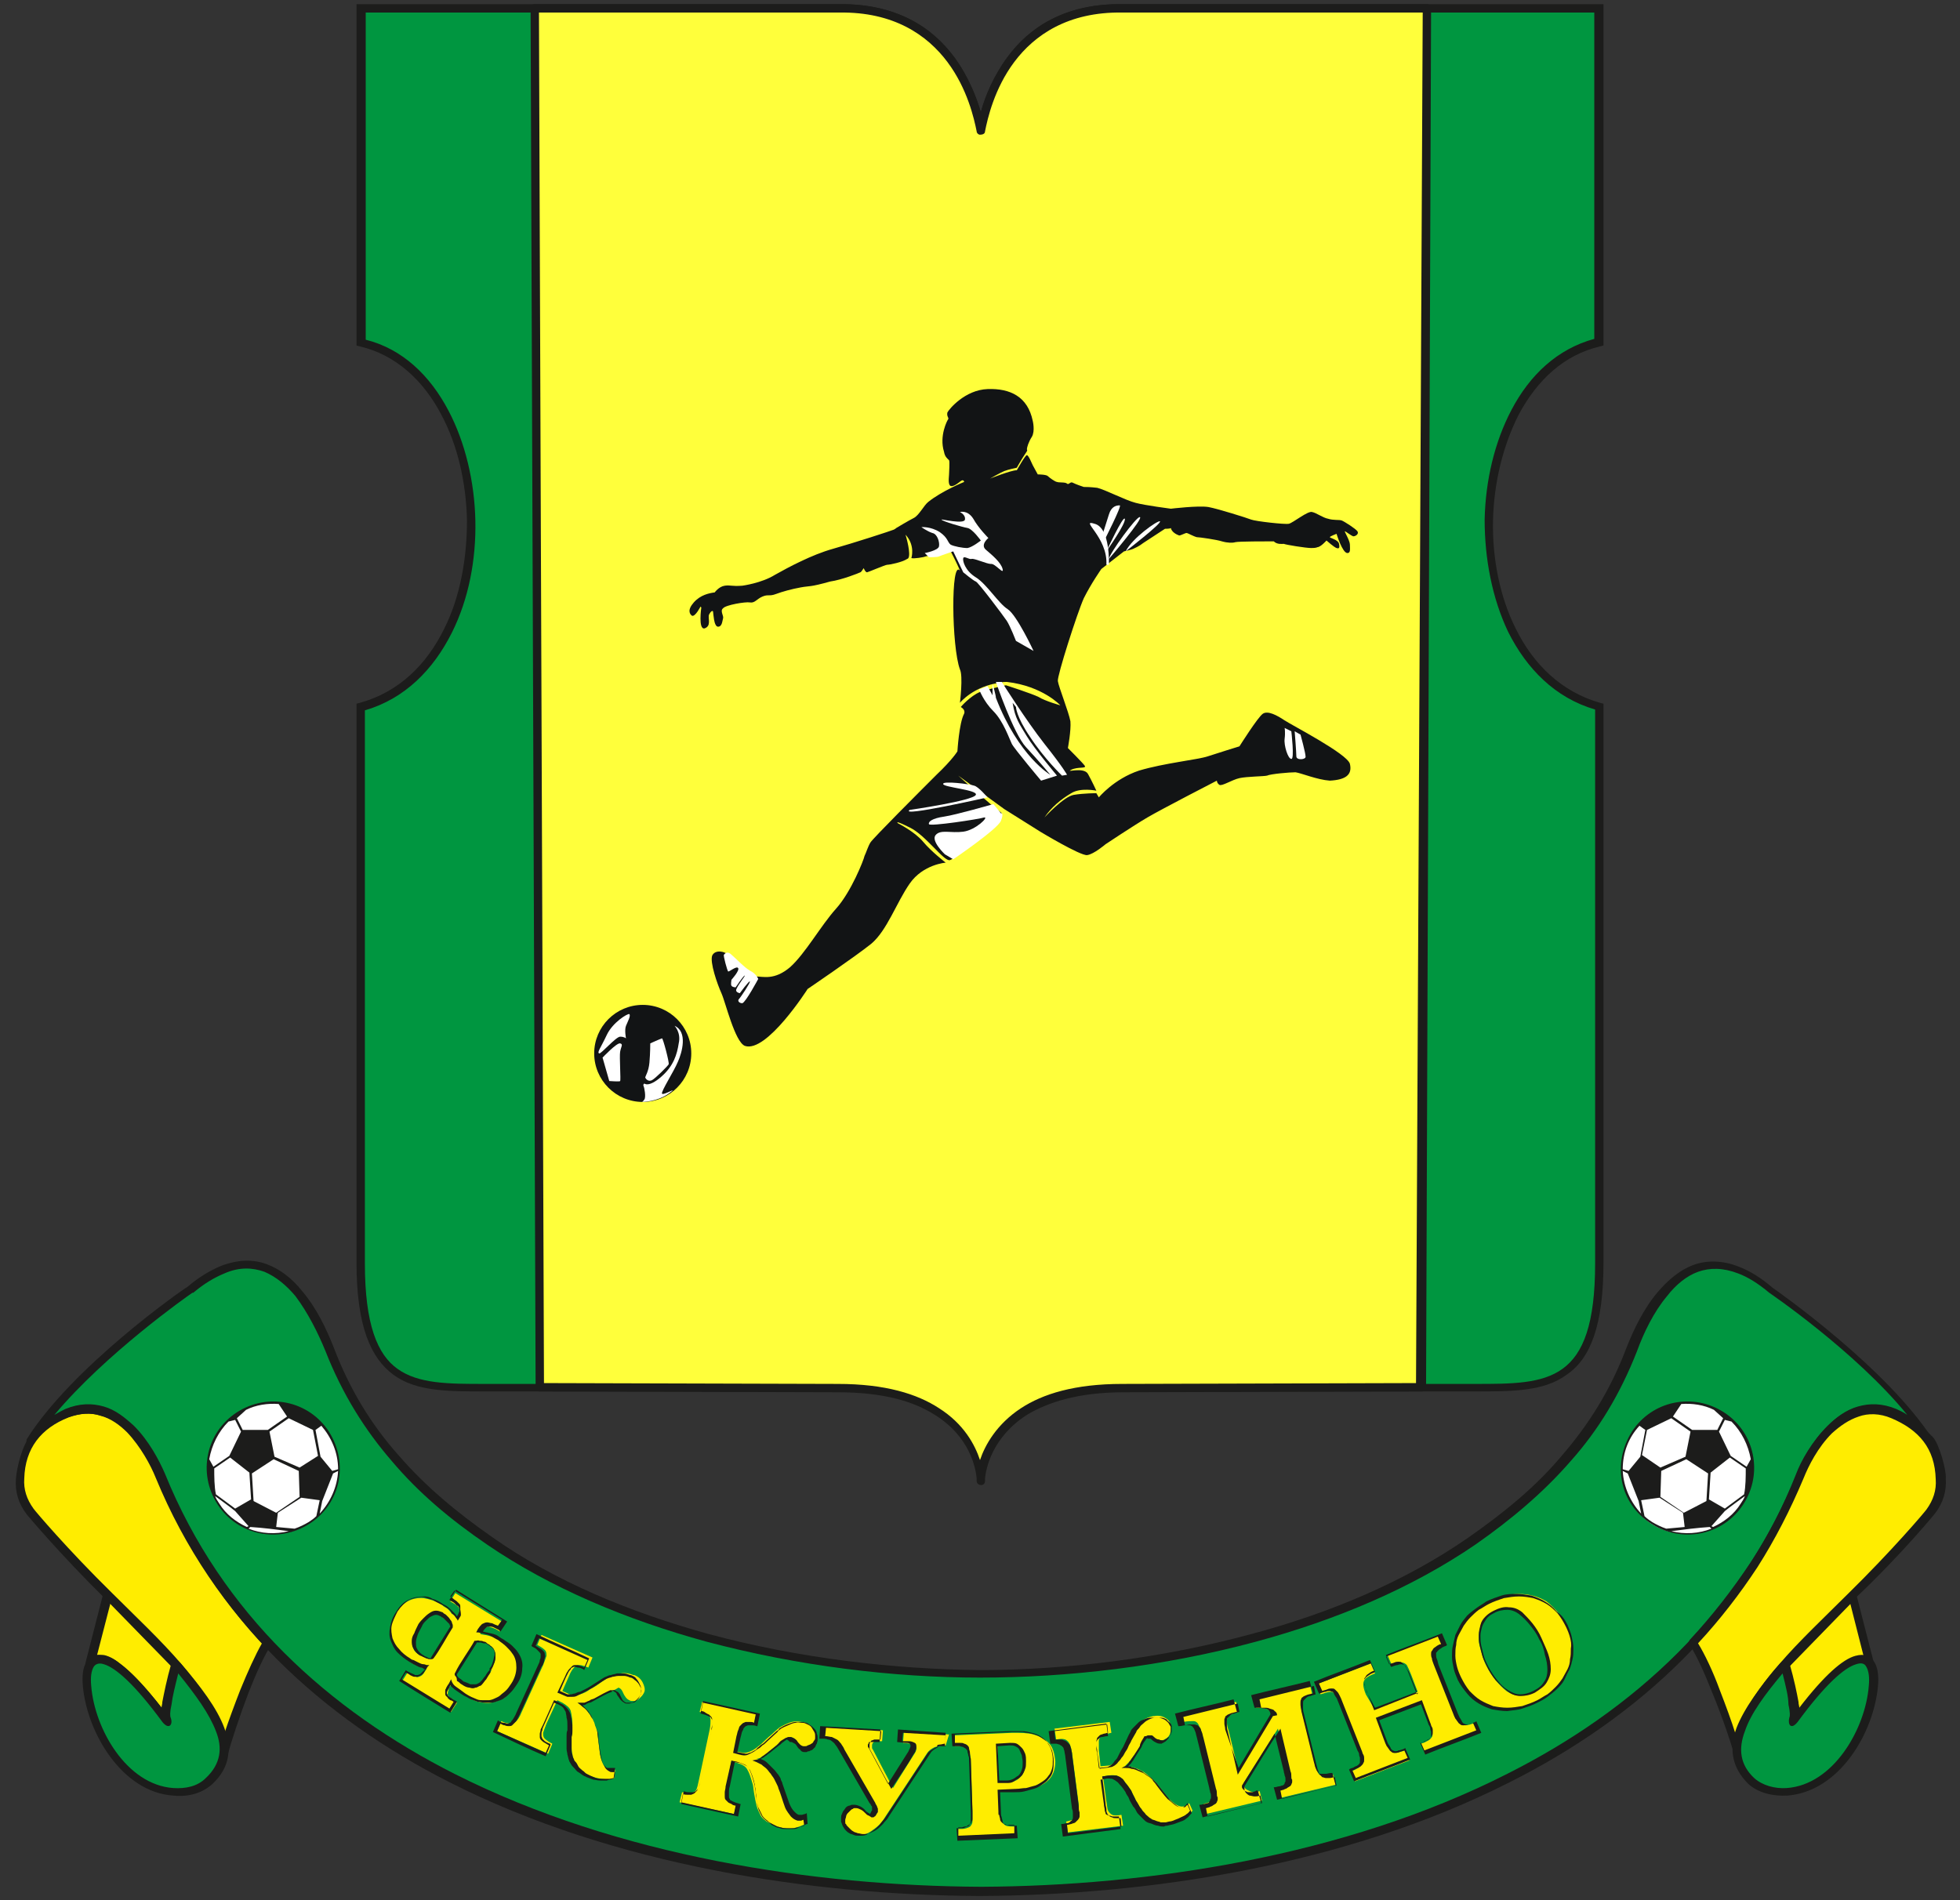 <?xml version="1.0" encoding="utf-8"?>
<!-- Generator: Adobe Illustrator 22.0.1, SVG Export Plug-In . SVG Version: 6.00 Build 0)  -->
<svg version="1.1" id="Слой_1" xmlns="http://www.w3.org/2000/svg" xmlns:xlink="http://www.w3.org/1999/xlink" x="0px" y="0px"
	 viewBox="0 0 234.2 227.1" style="enable-background:new 0 0 234.2 227.1;" xml:space="preserve">
<rect x="0" y="0" width="234.2" height="227.1" fill="#333333" stroke="none"/>
<style type="text/css">
	.st0{fill-rule:evenodd;clip-rule:evenodd;fill:#FFED00;}
	.st1{fill:#1C1C1B;}
	.st2{fill-rule:evenodd;clip-rule:evenodd;fill:#009640;}
	.st3{fill-rule:evenodd;clip-rule:evenodd;fill:#FFFF3B;}
	.st4{fill:#121415;}
	.st5{fill:#FFFFFF;}
	.st6{fill-rule:evenodd;clip-rule:evenodd;fill:#FFFFFF;}
	.st7{fill-rule:evenodd;clip-rule:evenodd;fill:#1C1C1B;}
	.st8{fill:#FFED00;}
</style>
<g>
	<path class="st0" d="M21,199l-8-8.2l-0.1-0.1l-2.1,8.2c1-1.4,3.9-0.2,9.1,6.9C19.9,205.8,19.5,204.7,21,199L21,199z"/>
	<path class="st1" d="M20.5,199.1l-7.3-7.5l-1.6,6.2c0.2,0,0.5,0,0.8,0c0.5,0.1,1.2,0.4,1.9,1c1.3,1,3,2.7,5.1,5.4
		C19.5,203.3,19.8,201.6,20.5,199.1L20.5,199.1z M13.4,190.4l8,8.2c0.1,0.1,0.2,0.3,0.1,0.5c-1.5,5.6-1.1,6.5-1.1,6.5
		c0.1,0.2,0,0.4-0.2,0.6c-0.2,0.2-0.5,0.1-0.7-0.1c-2.5-3.3-4.4-5.3-5.8-6.4c-0.6-0.5-1.1-0.7-1.6-0.8c-0.3-0.1-0.6,0-0.8,0.1
		c-0.1,0-0.1,0.1-0.2,0.2c-0.1,0.2-0.3,0.2-0.5,0.2c-0.3-0.1-0.4-0.3-0.4-0.6l2.1-8.2c0-0.1,0.1-0.2,0.1-0.2
		C12.8,190.2,13.1,190.2,13.4,190.4L13.4,190.4L13.4,190.4z"/>
	<path class="st0" d="M31.9,196.3c-1.9,2.9-4.6,10.4-5.3,13.3c0.2-2.9-2.1-6.7-5.4-10.5L21,199l-8-8.2c-5.5-5.4-9.4-10.1-9.4-10.1
		c-1.8-2.4-1.4-5.3,0.1-8.4l0.4-0.5c8.1-8.1,13.5,0.7,15.1,4.6C22.3,184.1,26.7,190.7,31.9,196.3L31.9,196.3z M3.6,172.3L3.6,172.3
		L3.6,172.3z"/>
	<path class="st1" d="M32.4,196.6c-0.8,1.2-1.8,3.4-2.7,5.7c-1.1,2.9-2.1,5.9-2.5,7.5c-0.1,0.3-0.3,0.4-0.6,0.4
		c-0.2-0.1-0.4-0.3-0.4-0.5c0.1-1.3-0.4-2.9-1.3-4.6c-1-1.8-2.4-3.6-4-5.5l-0.2-0.2l-8-8.2C7.1,185.7,3.2,181,3.2,181l0,0
		c-1-1.3-1.4-2.7-1.3-4.2c0.1-1.5,0.8-4.2,1.8-5.3l0.1,0c1.4-1.4,2.8-2.4,4.1-2.9c1.7-0.7,3.2-0.7,4.6-0.3c1.4,0.4,2.5,1.3,3.6,2.3
		c1.8,1.8,3,4.1,3.7,5.7c1.5,3.7,3.3,7.2,5.4,10.5c2.2,3.4,4.6,6.5,7.3,9.3C32.5,196.2,32.5,196.4,32.4,196.6L32.4,196.6z M28.7,202
		c0.9-2.2,1.8-4.2,2.6-5.6c-2.6-2.8-5-5.9-7.1-9.2c-2.1-3.3-4-6.8-5.5-10.6c-0.6-1.5-1.8-3.7-3.4-5.4c-0.9-0.9-2-1.7-3.2-2
		c-1.2-0.4-2.5-0.3-3.9,0.2c-3.3,1.3-5.2,3.7-5.3,7.3c-0.1,1.3,0.3,2.5,1.1,3.6c0.2,0.3,4.1,4.9,9.4,10.1c2.6,2.6,5.9,5.7,8.2,8.4
		c1.7,2,3.1,3.9,4.1,5.7c0.5,0.9,0.9,1.8,1.1,2.7C27.3,205.7,28,203.8,28.7,202L28.7,202z"/>
	<path class="st2" d="M117.2,15.7c-0.5-3-3.3-14.9-16.9-14.7H43.2v39.9c16.9,3.9,18.1,38.6,0,43.5v66.5c0,14.9,6.1,14.9,14.8,14.9
		l42.1,0c20.6,0,13.6,0,34.2,0l42.1,0c8.7,0,14.8,0,14.8-14.9V84.5c-18.1-4.9-17-39.6,0-43.5V1h-57.1
		C120.5,0.8,117.7,12.6,117.2,15.7L117.2,15.7z"/>
	<path class="st1" d="M116.7,15.7c-0.2-1.5-1.1-5.1-3.5-8.3c-2.4-3.2-6.4-6-12.9-5.9l-56.6,0v39.1c4.4,1.1,7.7,4.3,9.9,8.5
		c2,3.8,3.1,8.5,3.2,13.1c0.1,4.7-0.8,9.4-2.8,13.4c-2.2,4.4-5.6,7.9-10.4,9.3v66.1c0,7.3,1.5,10.9,3.9,12.6
		c2.5,1.8,6.1,1.8,10.4,1.8l42.1,0l34.2,0l42.1,0c4.3,0,7.9,0,10.4-1.8c2.5-1.8,3.9-5.4,3.9-12.6V84.8c-4.8-1.4-8.2-4.9-10.4-9.3
		c-1.9-4-2.8-8.7-2.8-13.4c0.1-4.7,1.2-9.3,3.2-13.1c2.2-4.2,5.5-7.3,9.9-8.5V1.5l-56.6,0c-6.6-0.1-10.6,2.7-12.9,5.9
		c-2.4,3.2-3.2,6.9-3.5,8.3l-0.5,2.9L116.7,15.7L116.7,15.7z M114,6.8c1.7,2.3,2.6,4.8,3.2,6.6c0.5-1.8,1.5-4.3,3.2-6.6
		c2.5-3.4,6.8-6.4,13.7-6.3l57.5,0v40.8l-0.4,0.1c-4.3,1-7.5,4-9.7,8.1c-1.9,3.7-3,8.2-3.1,12.7c-0.1,4.5,0.8,9.1,2.7,12.9
		c2.1,4.3,5.5,7.6,10.1,8.9l0.4,0.1v66.8c0,7.6-1.6,11.5-4.4,13.4c-2.7,2-6.5,2-10.9,2l-42.1,0l-34.2,0l-42.1,0c-4.4,0-8.2,0-10.9-2
		c-2.7-2-4.4-5.8-4.4-13.4V84.1l0.4-0.1c4.7-1.3,8-4.6,10.1-8.9c1.9-3.8,2.7-8.4,2.7-12.9c-0.1-4.5-1.1-9-3.1-12.7
		c-2.1-4-5.4-7.1-9.7-8.1l-0.4-0.1V0.5h57.5C107.3,0.4,111.5,3.4,114,6.8L114,6.8z"/>
	<path class="st3" d="M117.2,15.6c-0.5-3.1-3.4-14.8-16.9-14.6H63.9l0.6,164.8l35.6,0.1c15.3,0,16.9,9,17.1,10.9l0,0.3c0,0,0,0,0,0
		l0-0.3c0.2-1.9,1.8-10.8,17.1-10.9l35.6-0.1L170.5,1h-36.4C120.6,0.8,117.7,12.5,117.2,15.6L117.2,15.6z"/>
	<path class="st1" d="M116.7,15.7c-0.3-1.5-1.1-5.1-3.5-8.3c-2.4-3.2-6.4-6-12.9-5.9l-35.9,0L65,165.3l35.1,0.1
		c5.7,0,9.5,1.2,12.1,2.9c3,1.9,4.3,4.4,4.9,6.2c0.6-1.8,2-4.3,4.9-6.2c2.6-1.7,6.4-2.9,12.1-2.9l35.1-0.1L170,1.5l-35.9,0
		c-6.5-0.1-10.5,2.7-12.9,5.9c-2.4,3.2-3.2,6.8-3.5,8.3c0,0.3-0.3,0.4-0.6,0.4C116.9,16.1,116.7,15.9,116.7,15.7L116.7,15.7z
		 M114,6.8c1.7,2.3,2.7,4.8,3.2,6.6c0.5-1.9,1.5-4.3,3.2-6.6c2.5-3.4,6.7-6.4,13.7-6.3l36.4,0c0.3,0,0.5,0.2,0.5,0.5l-0.6,164.8
		c0,0.3-0.2,0.5-0.5,0.5l-35.6,0.1c-5.5,0-9.1,1.2-11.6,2.7c-4.2,2.7-4.9,6.5-5,7.6l0,0.3c0,0.7-1,0.6-1,0l0-0.3
		c-0.1-1.2-0.8-5-5-7.6c-2.5-1.6-6.1-2.7-11.6-2.7l-35.6-0.1c-0.3,0-0.5-0.2-0.5-0.5L63.4,1c0-0.3,0.2-0.5,0.5-0.5h36.4
		C107.2,0.4,111.4,3.4,114,6.8L114,6.8z"/>
	<path class="st4" d="M114.7,68.2c-0.3-0.8-1.2-2.5-1.2-2.5s-1.6,0.6-1.8,0.7c-0.2,0-0.8,0-1.1,0.1c-0.2,0.1-1.4,0.3-1.7,0.2
		c0,0,0.5-1.5-0.7-2.8c0.3,1,0.7,2.8,0.2,2.9c-0.6,0.4-2.1,0.7-2.4,0.7c-0.2,0-2.3,0.9-2.4,0.9c-0.2,0-0.4-0.5-0.4-0.5
		s-0.3,0.5-0.4,0.5c-0.2,0.1-2.2,0.9-3.6,1.1c-2.5,0.7-2.4,0.5-3.5,0.7c-1.1,0.2-2.2,0.5-3,0.8c-0.8,0.3-0.9,0-1.6,0.3
		c-0.7,0.3-0.9,0.8-1.5,0.7c-0.5-0.1-2.9,0.3-3.2,0.7c-0.4,0.3,0.1,0.9,0,1.2c-0.1,0.3-0.1,1-0.6,1c-0.4,0-0.5-1-0.5-1
		s-0.1-0.7-0.1-0.8s-0.2-0.2-0.5,0.4c-0.1,0.5,0.3,1.3-0.5,1.6c-0.8,0.2-0.4-2.5-0.4-2.5l-0.1-0.1c0,0-0.6,1.2-1,1.1
		c-0.3-0.2-0.6-0.7,0.2-1.6c0.8-0.9,1.8-1.1,2.5-1.2c0,0,0.5-0.7,1.2-0.8c0.7-0.1,0.8,0.1,2.1,0c0,0,2.3-0.3,3.9-1.3
		c1.6-0.9,4.4-2.4,6.9-3.1c2.5-0.7,7.1-2.2,7.3-2.3c0.2-0.1,0.3-0.2,0.3-0.2s1.5-0.9,2.1-1.2c0.6-0.3,1.2-1.5,1.7-1.9
		c1.6-1.3,4.3-2.4,4.3-2.4s0-0.2-0.2-0.2c-0.2,0-0.8,0.7-1.3,0.7c-0.5,0-0.3-1.1-0.3-1.4c0-0.3,0.1-1.5,0-1.7
		c-0.2-0.2-0.5-0.4-0.6-1c-0.6-1.9,0.4-3.8,0.5-3.9c0.1-0.2-0.2-0.3-0.1-0.8c0.2-0.4,2.1-2.7,4.8-2.8c2.7-0.1,4.8,0.9,5.4,3.8
		c0,0,0.3,1.2-0.1,1.9c-0.4,0.6-0.6,1.3-0.6,1.5c0.1,0.2,0,0.2-0.5,1c-0.5,0.8-0.7,1.2-0.7,1.2s-1,0.2-1.5,0.4
		c-0.5,0.2-1.7,0.9-1.7,0.9s2.5-1,3.2-1c0,0,1-1.8,1.2-1.8c0.2,0,0.6,1,0.7,1.2c0.1,0.2,0.6,1.1,0.6,1.1s1,0,1.2,0.2
		c0.2,0.2,0.9,0.7,1.1,0.7c0.2,0.1,1,0,1.2,0.2c0.2,0.2,0.4-0.3,0.7-0.1c0.4,0.2,1,0.4,1.3,0.5c0.3,0,0.7,0,1.6,0.1
		c0.9,0.2,3.4,1.5,4.6,1.8c1.1,0.3,4.2,0.7,4.2,0.7s3.3-0.4,4.5-0.2c1.1,0.2,4.6,1.3,5.1,1.5c0.5,0.2,4,0.6,4.5,0.5
		c0.5-0.1,2.3-1.6,2.8-1.4c0.5,0.1,1.3,0.7,1.9,0.8c0.6,0.2,1.3,0.1,1.6,0.2c0.3,0.1,1.7,1,1.9,1.3c0.2,0.3-0.2,0.6-0.5,0.6
		c-0.3-0.1-0.9-0.6-1-0.6c-0.1,0,0.6,1.1,0.6,1.6c0,0.5,0.1,1-0.3,1c-0.6,0-1.3-2.3-1.3-2.3s-0.8,0.3-0.8,0.4c0,0.1,1,0.3,1.1,0.8
		c0.1,0.5,0,0.6-0.3,0.5c-0.3-0.1-1.2-0.9-1.2-0.9s-0.7,0.8-1.1,0.8c0,0-0.1,0.1-0.7,0.1c-0.7,0-3.1-0.4-3.3-0.5
		c-0.2,0-0.8,0.1-1.2-0.3c-0.9,0-4.2,0-4.6,0.1c-0.3,0.1-0.9,0.1-1.6-0.1c-0.6-0.2-2.7-0.5-3-0.5c-0.4-0.1-1.1-0.5-1.2-0.5
		c-0.2,0-0.7,0.3-0.9,0.3c-0.3-0.1-0.9-0.4-1-0.9c0,0.1-0.7,0.1-0.7,0.1s-2,1.3-2.6,1.7c-0.5,0.4-1,0.6-1.2,0.7
		c-0.2,0.1-1.1,0.3-1.1,0.3l-2.7,2.1c0,0-1.2,1.7-2.1,3.5c-0.8,1.8-3.2,9.3-3.1,9.9c0.1,0.7,1.3,3.7,1.5,4.8
		c0.1,1.1-0.3,3.2-0.3,3.2s1.8,1.8,2,2.1c0.3,0.4-0.8,0.1-1.6,0.5c-0.8,0.4,1.5-0.4,2,0.5c0.5,0.9,1,2,1,2s-1.9-0.4-3,0.3
		c-1.2,0.7-2.4,1.7-3.2,2.9c0,0,2.3-2.5,3.5-2.7c1.2-0.2,2.7-0.2,2.7-0.2l0.3,0.5c0,0,1.8-2.2,4.8-3.2c3-0.9,7-1.3,8.2-1.7
		c1.2-0.4,3.8-1.2,3.8-1.2s2.2-3.5,2.8-3.9c0.6-0.4,1.7,0.2,2.6,0.8c0.9,0.6,7.5,4,7.8,5.2c0.3,1.3-0.5,1.9-2.4,2
		c-1.5-0.1-3.4-0.9-4.1-1c-0.7,0-3,0.2-3.4,0.4c-0.4,0.1-2.4,0.1-3.3,0.3c-0.9,0.2-2.1,1-2.4,0.8c-0.3-0.2-0.3-0.5-0.3-0.5
		s-6.6,3.4-8.3,4.4c-1.7,1-5,3.2-5,3.2s-1.4,1.2-2.2,1.3c-0.8,0.1-5.6-2.8-5.6-2.8l-4.3-2.7l-5.5-4c0,0,4.2,3.8,5.1,4.4
		c0.9,0.6-5.4,5.5-6.1,5.7c-0.7,0.2-2.9-3-4.8-3.9c-2-1-1.4-0.5-1.4-0.5s2,1,3,2.2c1,1.2,2.7,2.5,2.7,2.5s-2.7,0.2-4.3,2.5
		c-1.6,2.3-2.7,5.6-4.6,7.2c-2,1.6-7.6,5.4-7.6,5.4s-4.9,7.7-7.5,6.8c-1.2-0.5-2.3-5.2-2.8-6.3c-0.5-1.1-1.4-3.7-1.1-4.5
		c0.4-0.8,1.6-0.4,1.7-0.2c0.1,0.2,2.4,2.7,3.4,2.7c1,0,2.3,0.5,4.2-1.1c1.8-1.6,3.7-5,5.5-7c1.8-2,3.3-5.8,3.4-6.3
		c0.2-0.4,0.4-1.1,0.7-1.6c0.3-0.5,6-6.2,7.9-8.1c1.9-1.8,2.5-2.8,2.5-2.8s0.2-3.4,0.8-4.5c0.2-0.5-0.4-0.8-0.4-0.8s1.1-1.3,2.3-1.8
		c1.2-0.4,3.1-0.8,3.1-0.8s3.1,1,3.9,1.4c0.8,0.5,2.6,1,2.6,1s-2.1-2.3-6.4-2.8c-0.3,0-0.5,0-0.8,0.1c-3.2,0.4-4.8,2.4-4.8,2.4
		s0.4-3.2,0-4C113.7,77.3,113.6,66.8,114.7,68.2L114.7,68.2z"/>
	<path class="st5" d="M127.5,92.6c0,0-0.4-0.8-2.7-3.7c-2.2-2.8-5.1-7.4-5.1-7.4H119c0,0,2.1,6.2,3.6,7.8c1.5,1.6,2.9,3.3,2.9,3.3
		s-3.8-2.2-6.5-9.2c0-0.3-0.4-1.7-0.4-1.7v1.4L118,82l-1,0.4c0,0,0.5,1.4,1.7,2.6c1.2,1.2,1.9,3.3,2.2,3.9c0.3,0.6,3.5,4.4,3.5,4.4
		l1.9-0.6c0,0-2.7-3.2-3.6-4.7c-0.9-1.5-1.4-2.1-1.7-4l0.4,0.5c0,0,0,1.1,1.7,3.6c1.7,2.6,3.8,4.6,3.8,4.6L127.5,92.6L127.5,92.6z"
		/>
	<path class="st5" d="M110.5,66.1c0,0,1.6-0.3,1.7-0.8c0.1-0.5-0.2-1.5-0.8-1.6c-0.6-0.2-1.3-0.7-1.3-0.7s1.1-0.1,2.2,0.6
		c1,0.7,0.9,1.2,1.3,1.5c0.4,0.2,1.4,0.4,2,0.4c0.6-0.1,1.6-0.9,1.6-0.9s-1-1.4-1.6-1.5c-0.6-0.1-3-0.8-3.1-1
		c-0.1-0.1,2.7,0.6,2.8,0c0.1-0.6-0.6-0.9-0.6-0.9s0.9-0.3,1.6,0.8c0.6,1.1,1.8,2.3,1.8,2.3s-1,0.8-0.3,1.4c0.7,0.6,1.8,1.5,2,2.3
		c0.2,0.8-0.9-0.7-1.4-0.6c-0.5,0-2-0.7-2.3-0.6c-0.3,0.1-0.9-0.4-1-0.1c-0.1,0.3,0.2,1.5,1.5,2.3c1.3,0.8,2.7,3.1,3.8,3.8
		c1.1,0.7,3.1,5,3.1,5l-2.1-1.2c0,0-0.7-1.8-1.1-2.4c-0.4-0.6-3.4-4.6-3.7-4.7c-0.3-0.1-1.5-1.1-1.5-1.1l-1.2-2.5
		c0,0-1.5,0.5-1.7,0.6c-0.2,0.1-1.2,0.1-1.2,0.1L110.5,66.1L110.5,66.1z"/>
	<path class="st5" d="M134.5,65.9c0,0,4.4-3.4,4.1-3.6C138.3,62.2,135.3,64.3,134.5,65.9L134.5,65.9z"/>
	<path class="st5" d="M132.5,66.8c0,0,4.2-4.9,3.7-5C135.8,61.7,132.6,66.1,132.5,66.8L132.5,66.8z"/>
	<path class="st5" d="M132.2,65.9c0,0,2.4-3.4,2.2-3.9C134.2,61.6,132.2,65.9,132.2,65.9L132.2,65.9z"/>
	<path class="st5" d="M131.9,64.7c0,0,2.2-4.3,1.9-4.3c-0.4,0-1,0.1-1.3,1.1c-0.3,1-0.9,2.8-0.9,2.8L131.9,64.7L131.9,64.7z"/>
	<path class="st5" d="M132.5,67.5c0,0,0.2-4.4-1.7-4.9c-1.9-0.6,1.6,1.6,1.4,4.9H132.5L132.5,67.5z"/>
	<path class="st5" d="M118.7,96.1c0,0-4.5,1.3-5.9,1.5c-1.4,0.2-1.9,0.6-1.8,0.9c0.1,0.3,6-0.6,6.6-0.8c0.6-0.1-1,1.5-2.5,1.7
		c-1.5,0.2-2.7-0.3-3.3,0.4c-0.6,0.7,1.1,2.3,1.1,2.3l1,0.6c0,0,5.3-3.6,5.7-4.6c0.4-1,0-0.9,0-0.9L118.7,96.1L118.7,96.1z"/>
	<path class="st5" d="M108.7,96.8c0,0,7.6-1.1,7.9-1.8c0.3-0.6-3.9-0.9-3.9-1.3c-0.1-0.4,3.2,0,3.7,0.2c0.5,0.1,1.6,1.4,1.6,1.4
		S107.4,97.7,108.7,96.8L108.7,96.8z"/>
	<path class="st5" d="M155.4,87.8c0,0,0.6,2.2,0.6,2.6c0.1,0.4-1.1,0.5-1.1,0c0-0.5-0.2-3-0.2-3L155.4,87.8L155.4,87.8z"/>
	<path class="st5" d="M154.3,87.4c0,0,0.4,3.4,0,3.3c-0.4,0-0.9-1.6-0.8-2.4c0.1-0.8,0-1.3,0-1.3L154.3,87.4L154.3,87.4z"/>
	<path class="st5" d="M90.6,117c0,0-1.5,2.8-1.9,2.9c-0.4,0-0.6-0.3-0.4-0.5c0.2-0.2,1.4-2,1.3-2.1c-0.1-0.1-1.2,1.4-1.2,1.4
		s-0.6-0.1-0.4-0.5c0.2-0.5,1-1.5,1-1.6c-0.1-0.1-1.1,1.4-1.1,1.4s-0.4,0-0.5-0.2c-0.1-0.1,0-0.7,0-0.7s1-1.1,0.8-1.4
		c-0.2-0.3-1.1,0.5-1.2,0.4c-0.1-0.1-0.6-1.9-0.5-2c0.1-0.1,0.4-0.5,0.9,0c0.6,0.5,1.5,1.5,2.2,1.9C90.4,116.4,90.6,117,90.6,117
		L90.6,117z"/>
	<path class="st4" d="M82.6,125.9c0,3.2-2.6,5.8-5.8,5.8c-3.2,0-5.8-2.6-5.8-5.8c0-3.2,2.6-5.8,5.8-5.8
		C80,120.1,82.6,122.7,82.6,125.9L82.6,125.9z"/>
	<path class="st5" d="M74.8,124.1c0,0-0.2-1,0-1.5c0.2-0.5,0.6-1.2,0.4-1.4c-0.2-0.1-2,1-2.7,2.5c-0.7,1.5-1.2,2.1-0.9,2.2
		c0.2,0.1,2-2,2.5-2C74.6,123.9,74.8,124.1,74.8,124.1L74.8,124.1z"/>
	<path class="st5" d="M72,126.4c0,0,1.7-1.8,2.1-1.7c0.4,0.1,0.1,0.4,0,1c-0.1,0.6,0.1,3.4,0,3.5c0,0.1-1.3,0-1.3,0L72,126.4
		L72,126.4z"/>
	<path class="st5" d="M77.7,124.7c0,0,0,1.2-0.1,2.3c-0.1,1.1-0.5,1.6-0.5,1.8c0.1,0.2,0.4,0.5,0.8,0.3s1.9-1.7,2-1.9
		c0.1-0.2-0.7-3.2-0.8-3.1C78.8,124.2,77.7,124.7,77.7,124.7L77.7,124.7z"/>
	<path class="st5" d="M80.6,122.6c0,0,0.8,0.8,0.5,2.1c-0.2,1.3-0.6,2.7-2.1,4c-1.5,1.3-2,0.8-2,0.8s-0.2,0.1-0.1,0.3
		c0.1,0.2,0.3,1.3,0.1,1.6c-0.2,0.3-0.3,0.3-0.3,0.3s1.8,0,3.2-1c1.4-1-0.7,0.3-0.8,0c-0.1-0.3,1.4-2.6,1.9-3.8
		C81.5,125.8,82.2,123.3,80.6,122.6L80.6,122.6z"/>
	<path class="st2" d="M21.2,199.2c4.7,5.5,7.5,10,3.8,13.7c-2.4,2.2-6.9,1.5-9.3-0.6c-7.1-6.2-8.5-23.5,4-6.7
		c0.2,0.3,0.2,0.2,0.1-0.1c-0.2-0.6,0-2.3,1.2-6.5L21.2,199.2L21.2,199.2z"/>
	<path class="st1" d="M21.6,198.8c2.4,2.8,4.3,5.3,5.2,7.7c0.9,2.5,0.7,4.7-1.4,6.7l0,0c-1.2,1.1-2.9,1.6-4.7,1.4
		c-6.1-0.4-10.3-7.5-10.8-13.1c-0.1-1.2,0-2.2,0.4-2.8c0.5-0.8,1.2-1.1,2.3-0.8c1.5,0.4,3.7,2.3,6.7,6.2c0-0.2,0.1-0.4,0.1-0.7
		c0.2-1,0.5-2.6,1.1-4.7c0.1-0.3,0.3-0.4,0.6-0.3c0.1,0,0.2,0.1,0.3,0.2L21.6,198.8L21.6,198.8z M25.8,206.9
		c-0.8-2.1-2.4-4.3-4.5-6.9c-0.4,1.6-0.7,2.8-0.8,3.7c-0.2,0.9-0.2,1.4-0.1,1.6c0.3,0.8-0.2,1.5-1,0.5c-3.3-4.5-5.6-6.5-7-6.9
		c-0.6-0.2-1,0-1.2,0.3c-0.3,0.5-0.4,1.3-0.3,2.3c0.4,5.1,4.2,11.8,9.8,12.2c1.5,0.1,2.9-0.2,3.9-1.2l0,0
		C26.4,210.8,26.6,208.9,25.8,206.9L25.8,206.9z"/>
	<path class="st2" d="M117.1,200.1c-19.4-0.1-42.5-4.7-58.6-15.8c-8.7-6-15.2-12.8-19.1-22.9c-2.5-6.3-7.7-14.7-16.7-7.2
		c0,0-13.5,9.3-19.1,18.1l0.4-0.5c8.1-8.1,13.5,0.7,15.1,4.6c15.8,38.8,62.7,49.5,97.9,49.7h0c35.2-0.2,82.1-10.9,97.9-49.7
		c1.6-3.9,7-12.7,15.1-4.6l0.4,0.5c-5.5-8.8-19.1-18.1-19.1-18.1c-9.1-7.5-14.3,0.9-16.7,7.2c-3.9,10.1-10.4,16.9-19.1,22.9
		C159.6,195.4,136.6,200,117.1,200.1L117.1,200.1z"/>
	<path class="st1" d="M117.1,200.5c-10.4,0-21.8-1.4-32.7-4.3c-9.5-2.6-18.6-6.4-26.2-11.6c-4.4-3-8.2-6.2-11.4-10
		c-3.2-3.7-5.9-8-7.9-13.1c-0.9-2.2-2.1-4.6-3.6-6.6c-1.1-1.3-2.3-2.3-3.7-2.9c-1.4-0.5-3-0.6-4.8,0.2c-1.2,0.5-2.4,1.2-3.7,2.3
		l-0.1,0c-0.6,0.4-10.4,7.3-16.5,14.6c0.5-0.3,0.9-0.5,1.3-0.7c1.7-0.7,3.2-0.7,4.6-0.3c1.4,0.4,2.5,1.3,3.6,2.3
		c1.8,1.8,3,4.1,3.7,5.7c6.8,16.8,19.6,28.3,34.6,35.9c19.6,9.9,43.1,13.4,62.9,13.5l0.1,0c19.8-0.1,43.3-3.6,62.8-13.5
		c15.1-7.6,27.8-19.1,34.6-35.9c0.6-1.6,1.9-3.9,3.7-5.7c1-1,2.2-1.9,3.6-2.3c1.4-0.4,2.9-0.4,4.6,0.3c0.4,0.2,0.9,0.4,1.3,0.7
		c-6.2-7.6-16.5-14.6-16.5-14.6l0,0c-1.3-1.1-2.6-1.9-3.7-2.3c-1.8-0.7-3.4-0.7-4.8-0.2c-1.4,0.5-2.7,1.6-3.7,2.9
		c-1.6,1.9-2.8,4.4-3.6,6.6c-2,5.1-4.6,9.4-7.9,13.1c-3.2,3.7-7.1,7-11.4,10c-7.6,5.2-16.6,9-26.2,11.6
		C139,199.2,127.5,200.5,117.1,200.5L117.1,200.5z M84.7,195.3c10.8,2.9,22.1,4.2,32.4,4.3c10.3,0,21.7-1.4,32.4-4.3
		c9.4-2.5,18.4-6.3,25.9-11.5c4.3-3,8.1-6.1,11.2-9.8c3.2-3.7,5.8-7.8,7.7-12.8c0.9-2.3,2.1-4.8,3.8-6.8c1.2-1.4,2.6-2.6,4.2-3.2
		c1.6-0.6,3.5-0.6,5.5,0.2c1.3,0.5,2.6,1.3,4,2.5c0.7,0.5,13.7,9.6,19.2,18.2c0.1,0.2,0.1,0.5-0.1,0.6c-0.2,0.2-0.5,0.2-0.7-0.1
		l-0.4-0.5c-1.3-1.3-2.6-2.2-3.8-2.7c-1.4-0.6-2.8-0.6-3.9-0.2c-1.2,0.4-2.2,1.1-3.2,2c-1.7,1.7-2.8,3.9-3.4,5.4
		c-6.9,17-19.8,28.7-35.1,36.4c-19.7,10-43.3,13.5-63.3,13.6l-0.1,0c-19.9-0.1-43.6-3.6-63.3-13.6c-15.2-7.7-28.1-19.4-35.1-36.4
		c-0.6-1.5-1.8-3.7-3.4-5.4c-0.9-0.9-2-1.7-3.2-2c-1.2-0.4-2.5-0.3-3.9,0.2c-1.3,0.5-2.7,1.3-3.8,2.7L4,172.6
		c-0.2,0.2-0.4,0.2-0.6,0.1c-0.2-0.1-0.3-0.4-0.2-0.7c5.4-8.6,18.5-17.8,19.2-18.2c1.4-1.2,2.8-2,4-2.5c2.1-0.8,3.9-0.8,5.5-0.2
		c1.6,0.6,3,1.7,4.2,3.2c1.7,2,2.9,4.5,3.8,6.8c1.9,5,4.5,9.2,7.7,12.8c3.2,3.7,6.9,6.8,11.2,9.8C66.3,189,75.3,192.7,84.7,195.3
		L84.7,195.3z"/>
	<path class="st6" d="M39.2,171.2L39.2,171.2C39.2,171.2,39.2,171.2,39.2,171.2c-2.4-3.6-7.2-4.6-10.8-2.3
		c-3.6,2.4-4.7,7.2-2.3,10.8l0,0.1c2.3,3.6,7.2,4.6,10.8,2.3C40.5,179.7,41.6,174.9,39.2,171.2C39.2,171.2,39.2,171.2,39.2,171.2
		L39.2,171.2z"/>
	<path class="st7" d="M32.7,174.4l3,1.4l0.1,3.1l-2.8,1.9l-2.7-1.4l-0.2-3.3L32.7,174.4L32.7,174.4z M40.4,175.6l-0.7,0.2l-1.4-1.7
		l-0.6-3.2l0.7-0.5C39.6,171.8,40.4,173.6,40.4,175.6L40.4,175.6z M40.4,175.8c-0.1,1.9-0.9,3.7-2.2,5.1l0.3-1.5l1.3-3.3L40.4,175.8
		L40.4,175.8z M37.8,181.2c-0.3,0.3-0.6,0.5-0.9,0.7c-0.5,0.3-1.1,0.6-1.7,0.8l-2.2-0.2l0.2-1.7L36,179l2.2,0.3L37.8,181.2
		L37.8,181.2z M34.5,183c-1.6,0.4-3.3,0.3-4.8-0.3l0.2-0.2C31.5,182.6,33,182.8,34.5,183L34.5,183z M29.5,182.5
		c-1.3-0.6-2.5-1.5-3.3-2.8c-0.2-0.3-0.4-0.6-0.5-0.9c0,0,2.2,1.6,2.4,1.8l1.6,1.8L29.5,182.5L29.5,182.5z M25,174.4
		c0.3-1.7,1.1-3.3,2.3-4.5l0.8-0.2l0.7,1.4l-1.4,2.9l-1.9,1.3L25,174.4L25,174.4z M29.4,168.5c1.2-0.6,2.6-0.8,3.9-0.7l1,1.5
		l-2.3,1.6l-3,0l-0.7-1.4L29.4,168.5L29.4,168.5z M39.3,171.1c-2.4-3.7-7.3-4.7-11-2.3c-3.7,2.4-4.7,7.3-2.3,11
		c2.4,3.7,7.3,4.7,11,2.3C40.7,179.7,41.7,174.9,39.3,171.1L39.3,171.1z M25.8,178.6l2.3,1.7l1.9-1.1l-0.2-3.2l-2.3-1.8l-1.9,1.3
		C25.6,176.4,25.6,177.7,25.8,178.6L25.8,178.6z M37.4,170.9l-2.9-1.4l-2.3,1.6l0.6,3l3,1.3L38,174L37.4,170.9L37.4,170.9z"/>
	<path class="st0" d="M213.2,199l8-8.2l0.1-0.1l2.1,8.2c-1-1.4-3.9-0.2-9.1,6.9C214.3,205.8,214.8,204.7,213.2,199L213.2,199z"/>
	<path class="st1" d="M212.9,198.6c2.7-2.7,5.4-5.6,8.1-8.3c0.2-0.2,0.5-0.2,0.7,0c0.1,0.1,0.1,0.1,0.1,0.2l2.1,8.2
		c0.1,0.3-0.1,0.5-0.4,0.6c-0.2,0.1-0.4,0-0.5-0.2c-0.1-0.1-0.1-0.1-0.2-0.2c-0.2-0.1-0.4-0.2-0.8-0.1c-0.4,0.1-0.9,0.3-1.6,0.8
		c-1.4,1-3.3,3-5.8,6.4c-0.2,0.2-0.5,0.3-0.7,0.1c-0.2-0.1-0.2-0.4-0.2-0.6c0,0,0.4-0.9-1.1-6.5
		C212.7,198.9,212.8,198.7,212.9,198.6L212.9,198.6z M221.1,191.7l-7.3,7.5c0.7,2.5,1,4.2,1.1,5.2c2.1-2.7,3.8-4.5,5.1-5.4
		c0.7-0.5,1.4-0.8,1.9-1c0.3-0.1,0.6-0.1,0.8,0L221.1,191.7L221.1,191.7z"/>
	<path class="st0" d="M202.3,196.3c1.9,2.9,4.6,10.4,5.3,13.3c-0.2-2.9,2.1-6.7,5.4-10.5l0.2-0.2l8-8.2c5.5-5.4,9.4-10.1,9.4-10.1
		c1.8-2.4,1.4-5.3-0.1-8.4l-0.4-0.5c-8.1-8.1-13.5,0.7-15.1,4.6C211.9,184.1,207.6,190.7,202.3,196.3L202.3,196.3z M230.6,172.3
		L230.6,172.3L230.6,172.3z"/>
	<path class="st1" d="M202.9,196.4c0.8,1.3,1.8,3.4,2.6,5.6c0.7,1.8,1.4,3.7,1.9,5.3c0.3-0.9,0.6-1.8,1.1-2.7c1-1.8,2.4-3.8,4.1-5.7
		c2.3-2.7,5.6-5.8,8.2-8.4c5.3-5.2,9.2-9.8,9.4-10.1c0.8-1.1,1.2-2.3,1.1-3.6c-0.1-3.7-2-5.9-5.3-7.3c-1.4-0.6-2.8-0.6-3.9-0.2
		c-1.2,0.4-2.2,1.1-3.2,2c-1.7,1.7-2.8,3.9-3.4,5.4c-1.6,3.8-3.4,7.3-5.5,10.6C207.9,190.5,205.5,193.6,202.9,196.4L202.9,196.4z
		 M204.6,202.3c-0.9-2.3-1.9-4.5-2.7-5.7c-0.1-0.2-0.1-0.4,0-0.6c2.7-2.9,5.1-6,7.3-9.3c2.1-3.2,3.9-6.7,5.4-10.5
		c0.6-1.6,1.9-3.9,3.7-5.7c1-1,2.2-1.9,3.6-2.3c1.4-0.4,2.9-0.4,4.6,0.3c1.3,0.5,2.6,1.4,4.1,2.9l0.1,0.1l0.3,0.3
		c0.7,0.8,1.6,3.9,1.5,4.9c0.1,1.5-0.3,2.9-1.3,4.2l0,0c0,0-3.9,4.8-9.5,10.1l-8,8.2l-0.2,0.2c-1.6,1.9-3,3.8-4,5.5
		c-0.9,1.7-1.4,3.3-1.3,4.6c0,0.2-0.1,0.5-0.4,0.5c-0.3,0.1-0.5-0.1-0.6-0.4C206.8,208.2,205.8,205.2,204.6,202.3L204.6,202.3z"/>
	<path class="st2" d="M213,199.2c-4.7,5.5-7.5,10-3.8,13.7c2.4,2.2,6.9,1.5,9.3-0.6c7.1-6.2,8.5-23.5-4-6.7
		c-0.2,0.3-0.2,0.2-0.1-0.1c0.2-0.6,0-2.3-1.2-6.5L213,199.2L213,199.2z"/>
	<path class="st1" d="M213,200c-2.1,2.5-3.8,4.8-4.5,6.9c-0.8,2.1-0.6,4,1.1,5.6l0,0c1,0.9,2.5,1.3,3.9,1.2
		c5.6-0.4,9.4-7.1,9.8-12.2c0.1-1,0-1.8-0.3-2.3c-0.2-0.4-0.6-0.5-1.2-0.3c-1.4,0.4-3.7,2.4-7,6.9c-0.8,1-1.2,0.3-1-0.5
		c0.1-0.2,0.1-0.7-0.1-1.6C213.7,202.8,213.4,201.6,213,200L213,200z M207.5,206.5c0.9-2.3,2.8-4.9,5.2-7.7l0.2-0.2
		c0.1-0.1,0.2-0.1,0.3-0.2c0.3-0.1,0.5,0.1,0.6,0.3c0.6,2.1,0.9,3.6,1.1,4.7c0,0.3,0.1,0.5,0.1,0.7c3-3.9,5.2-5.8,6.7-6.2
		c1.1-0.3,1.8,0,2.3,0.8c0.4,0.7,0.5,1.7,0.4,2.8c-0.5,5.6-4.6,12.6-10.8,13.1c-1.7,0.1-3.5-0.3-4.7-1.4l0,0
		C206.9,211.2,206.6,209,207.5,206.5L207.5,206.5z"/>
	<path class="st6" d="M195,171.2L195,171.2C195.1,171.2,195.1,171.2,195,171.2c2.4-3.6,7.2-4.6,10.8-2.3c3.6,2.4,4.7,7.2,2.3,10.8
		l0,0.1c-2.3,3.6-7.2,4.6-10.8,2.3C193.7,179.7,192.7,174.9,195,171.2C195,171.2,195,171.2,195,171.2L195,171.2z"/>
	<path class="st7" d="M201.5,174.4l-3,1.4l-0.1,3.1l2.8,1.9l2.7-1.4l0.2-3.3L201.5,174.4L201.5,174.4z M193.9,175.6l0.7,0.2l1.4-1.7
		l0.6-3.2l-0.7-0.5C194.6,171.8,193.9,173.6,193.9,175.6L193.9,175.6z M193.9,175.8c0.1,1.9,0.9,3.7,2.2,5.1l-0.3-1.5l-1.3-3.3
		L193.9,175.8L193.9,175.8z M196.5,181.2c0.3,0.3,0.6,0.5,0.9,0.7c0.5,0.3,1.1,0.6,1.7,0.8l2.2-0.2l-0.2-1.7l-2.8-1.8l-2.2,0.3
		L196.5,181.2L196.5,181.2z M199.7,183c1.6,0.4,3.3,0.3,4.8-0.3l-0.2-0.2C202.8,182.6,201.2,182.8,199.7,183L199.7,183z
		 M204.7,182.5c1.3-0.6,2.5-1.5,3.3-2.8c0.2-0.3,0.4-0.6,0.5-0.9c0,0-2.2,1.6-2.4,1.8l-1.6,1.8L204.7,182.5L204.7,182.5z
		 M209.2,174.4c-0.3-1.7-1.1-3.3-2.3-4.5l-0.8-0.2l-0.7,1.4l1.4,2.9l1.9,1.3L209.2,174.4L209.2,174.4z M204.8,168.5
		c-1.2-0.6-2.6-0.8-3.9-0.7l-1,1.5l2.3,1.6l3,0l0.7-1.4L204.8,168.5L204.8,168.5z M195,171.1c2.4-3.7,7.3-4.7,11-2.3
		c3.7,2.4,4.7,7.3,2.3,11c-2.4,3.7-7.3,4.7-11,2.3C193.5,179.7,192.6,174.9,195,171.1L195,171.1z M208.4,178.6l-2.3,1.7l-1.9-1.1
		l0.2-3.2l2.3-1.8l1.9,1.3C208.6,176.4,208.6,177.7,208.4,178.6L208.4,178.6z M196.8,170.9l2.9-1.4l2.3,1.6l-0.6,3l-3,1.3l-2.2-1.5
		L196.8,170.9L196.8,170.9z"/>
	<path class="st8" d="M54.6,193.5l0.2-0.3c0.2-0.3,0.2-0.5,0.2-0.7c0-0.2-0.2-0.4-0.3-0.5c-0.2-0.2-0.5-0.4-0.9-0.6l0.6-1l5.9,3.6
		l-0.6,1l-0.1-0.1c-0.5-0.3-0.9-0.4-1.2-0.5c-0.4,0-0.7,0.2-1,0.7c0,0,0,0,0,0.1c0,0,0,0.1,0,0.1c0.4,0.1,0.7,0.1,1,0.2
		c0.3,0.1,0.5,0.1,0.6,0.2c0.1,0,0.2,0.1,0.4,0.2c0.2,0.1,0.3,0.2,0.4,0.3c0.8,0.5,1.4,1,1.8,1.6c0.7,1.2,0.7,2.4-0.1,3.7
		c-0.4,0.6-0.9,1.1-1.3,1.4c-0.5,0.3-1,0.5-1.5,0.6c-0.5,0.1-1,0-1.5-0.1c-0.5-0.1-1-0.4-1.5-0.7c-1-0.6-1.5-1.1-1.7-1.5
		c-0.2,0.3-0.4,0.6-0.4,0.8c-0.1,0.2-0.1,0.4-0.1,0.5c0,0.2,0.2,0.3,0.3,0.4c0.2,0.1,0.4,0.3,0.8,0.6l-0.7,1.1l-5.9-3.6l0.7-1.1
		c0.5,0.3,0.8,0.4,1,0.5c0.2,0.1,0.4,0,0.6-0.1c0.2-0.1,0.4-0.4,0.7-0.9c-0.3,0-0.6-0.1-1.1-0.3c-0.5-0.2-0.8-0.4-1-0.6
		c-1.1-0.7-1.8-1.5-2.1-2.4c-0.4-1-0.2-2.1,0.5-3.3c0.8-1.3,1.9-1.9,3.3-1.8c0.6,0.1,1.4,0.3,2.2,0.8c0.1,0.1,0.2,0.2,0.4,0.3
		c0.2,0.1,0.3,0.2,0.4,0.3c0.1,0.1,0.2,0.2,0.4,0.5C54.2,192.9,54.4,193.2,54.6,193.5L54.6,193.5z M51.6,198.2l2.3-3.7
		c-0.1-0.3-0.2-0.6-0.5-0.8c-0.2-0.2-0.5-0.4-0.6-0.5l-0.1-0.1c-0.4-0.3-0.9-0.3-1.4,0c-0.5,0.3-0.9,0.7-1.2,1.3
		c-0.5,0.7-0.7,1.4-0.8,1.9c-0.1,0.6,0.2,1.1,0.8,1.5c0.2,0.1,0.5,0.2,0.8,0.4C51.3,198.3,51.6,198.3,51.6,198.2L51.6,198.2z
		 M54.5,200c-0.1,0.1,0,0.3,0.3,0.6c0.3,0.2,0.5,0.4,0.7,0.6c0.5,0.3,1,0.4,1.4,0.3c0.4-0.1,0.7-0.3,0.9-0.5
		c0.2-0.2,0.5-0.7,0.9-1.3c0,0,0,0,0-0.1c0,0,0,0,0-0.1c0.3-0.5,0.5-1,0.5-1.6c0-0.5-0.2-0.9-0.6-1.2l-0.1-0.1
		c-0.2-0.1-0.4-0.2-0.7-0.3c-0.3-0.1-0.6-0.1-0.9,0L54.5,200L54.5,200z"/>
	<path class="st1" d="M54.6,193.2l0.1-0.2c0.1-0.1,0.1-0.3,0.2-0.4c0-0.1,0-0.2,0-0.3c0-0.1,0-0.2-0.1-0.2c0-0.1-0.1-0.2-0.2-0.2
		c-0.1-0.1-0.2-0.2-0.3-0.3c-0.1-0.1-0.3-0.2-0.5-0.3l-0.1-0.1l0.8-1.2l6.1,3.8l-0.8,1.2l-0.2-0.2c-0.2-0.1-0.4-0.2-0.6-0.3
		c-0.2-0.1-0.4-0.1-0.5-0.1c-0.1,0-0.3,0-0.4,0.1c-0.1,0.1-0.3,0.3-0.4,0.5l0,0l0.4,0.1c0.2,0,0.3,0.1,0.5,0.1l0.4,0.1
		c0.4,0.1,0.6,0.3,0.9,0.5l0.2,0.1c0.4,0.3,0.8,0.5,1.1,0.8c0.3,0.3,0.5,0.5,0.7,0.8c0.4,0.6,0.6,1.2,0.5,1.9c0,0.6-0.2,1.3-0.7,2
		l0,0c-0.2,0.3-0.4,0.6-0.7,0.9c-0.2,0.2-0.5,0.5-0.7,0.6c-0.2,0.2-0.5,0.3-0.8,0.4c-0.3,0.1-0.5,0.2-0.8,0.2c-0.3,0-0.5,0-0.8,0
		c-0.3,0-0.5-0.1-0.8-0.1c-0.3-0.1-0.5-0.2-0.8-0.3c-0.3-0.1-0.5-0.3-0.8-0.4c-0.5-0.3-0.9-0.6-1.2-0.8c-0.2-0.2-0.4-0.3-0.5-0.5
		l-0.1,0.3c-0.1,0.1-0.1,0.2-0.2,0.3c0,0.1-0.1,0.2-0.1,0.2c0,0.1,0,0.1,0,0.2c0,0.1,0.1,0.1,0.1,0.2c0,0.1,0.1,0.1,0.2,0.2
		c0.1,0.1,0.2,0.1,0.3,0.2c0.1,0.1,0.3,0.2,0.5,0.3l0.1,0.1l-0.8,1.3c-2.1-1.3-4.1-2.5-6.1-3.8l0.8-1.3l0.1,0.1
		c0.2,0.1,0.4,0.2,0.6,0.3c0.2,0.1,0.3,0.1,0.4,0.2c0.1,0,0.2,0,0.3,0c0.1,0,0.2-0.1,0.3-0.1c0.1-0.1,0.2-0.2,0.3-0.3
		c0.1-0.1,0.2-0.2,0.3-0.3c-0.1,0-0.2,0-0.2-0.1c-0.2-0.1-0.4-0.1-0.6-0.2c-0.2-0.1-0.4-0.2-0.6-0.3c-0.2-0.1-0.3-0.2-0.5-0.3
		c-0.5-0.3-1-0.7-1.4-1.1c-0.4-0.4-0.6-0.9-0.8-1.4c-0.2-0.5-0.2-1-0.1-1.6c0.1-0.6,0.3-1.2,0.7-1.8l0,0c0.4-0.7,0.9-1.2,1.5-1.5
		c0.6-0.3,1.2-0.4,1.9-0.4l0,0c0.3,0,0.7,0.1,1,0.3c0.4,0.1,0.8,0.3,1.2,0.6l0.2,0.1c0.4,0.2,0.6,0.4,0.9,0.7l0.3,0.3
		c0.1,0.1,0.2,0.2,0.3,0.4L54.6,193.2L54.6,193.2z M55,193.2l-0.3,0.5l-0.1-0.2c-0.1-0.1-0.2-0.3-0.3-0.4c-0.1-0.1-0.2-0.2-0.3-0.3
		l-0.2-0.3l-0.2-0.2c-0.2-0.1-0.4-0.3-0.6-0.4l-0.2-0.1c-0.4-0.2-0.8-0.4-1.1-0.6c-0.3-0.1-0.7-0.2-1-0.3c-0.7-0.1-1.2,0.1-1.8,0.3
		c-0.5,0.3-1,0.8-1.4,1.4c-0.3,0.6-0.6,1.2-0.7,1.7c-0.1,0.5,0,1,0.1,1.5c0.2,0.5,0.4,0.9,0.8,1.3c0.3,0.4,0.8,0.8,1.3,1.1
		c0.1,0.1,0.3,0.2,0.4,0.2c0.2,0.1,0.4,0.2,0.6,0.3c0.2,0.1,0.4,0.2,0.6,0.2c0.2,0,0.3,0.1,0.4,0.1l0.3,0l-0.2,0.2
		c-0.1,0.2-0.3,0.4-0.4,0.6c-0.1,0.2-0.2,0.3-0.4,0.4c-0.1,0.1-0.2,0.1-0.4,0.2c-0.1,0-0.3,0-0.4,0c-0.1,0-0.3-0.1-0.5-0.2
		c-0.1-0.1-0.3-0.2-0.5-0.3l-0.5,0.8l5.7,3.5l0.5-0.8c-0.1-0.1-0.3-0.2-0.4-0.2c-0.1-0.1-0.3-0.2-0.3-0.3c-0.1-0.1-0.2-0.2-0.2-0.2
		c-0.1-0.1-0.1-0.2-0.1-0.3c0-0.1,0-0.2,0-0.3c0-0.1,0-0.2,0.1-0.3c0-0.1,0.1-0.2,0.2-0.4c0.1-0.1,0.2-0.3,0.3-0.5l0.1-0.2L54,201
		c0.1,0.2,0.2,0.4,0.5,0.6c0.3,0.2,0.7,0.5,1.1,0.8c0.3,0.2,0.5,0.3,0.7,0.4c0.2,0.1,0.5,0.2,0.7,0.3c0.2,0.1,0.5,0.1,0.7,0.1
		c0.2,0,0.5,0,0.7,0c0.2,0,0.5-0.1,0.7-0.2c0.2-0.1,0.5-0.2,0.7-0.4c0.2-0.2,0.4-0.3,0.7-0.6c0.2-0.2,0.4-0.5,0.6-0.8
		c0.4-0.6,0.6-1.3,0.6-1.9c0-0.6-0.1-1.2-0.5-1.7c-0.2-0.3-0.4-0.5-0.7-0.8c-0.3-0.3-0.6-0.5-1-0.8l-0.2-0.1l-0.7-0.4l-0.2-0.1
		l-0.4-0.1c-0.1,0-0.3-0.1-0.4-0.1c-0.2,0-0.3-0.1-0.5-0.1l-0.2,0c0.1-0.2,0.1-0.2,0.2-0.4c0.2-0.3,0.3-0.4,0.5-0.6
		c0.2-0.1,0.4-0.2,0.6-0.2c0.2,0,0.4,0.1,0.6,0.1c0.2,0.1,0.4,0.2,0.7,0.3l0,0l0.5-0.7l-5.7-3.5l-0.5,0.7c0.1,0.1,0.3,0.2,0.4,0.3
		c0.1,0.1,0.3,0.2,0.4,0.3c0.1,0.1,0.2,0.2,0.3,0.3c0.1,0.1,0.1,0.2,0.1,0.3c0,0.1,0,0.3,0,0.4C55.1,192.9,55.1,193.1,55,193.2
		L55,193.2z M51.5,198.1l2.3-3.7c0-0.1-0.1-0.2-0.1-0.3c-0.1-0.1-0.2-0.2-0.3-0.3c-0.1-0.1-0.2-0.2-0.3-0.3
		c-0.1-0.1-0.2-0.2-0.3-0.2l-0.1-0.1c-0.2-0.1-0.4-0.2-0.6-0.2c-0.2,0-0.4,0.1-0.6,0.2c-0.2,0.1-0.4,0.3-0.6,0.5
		c-0.2,0.2-0.4,0.4-0.5,0.7c-0.2,0.4-0.4,0.7-0.5,1c-0.1,0.3-0.2,0.6-0.2,0.9c0,0.3,0,0.5,0.1,0.7c0.1,0.2,0.3,0.5,0.6,0.7
		c0.1,0.1,0.2,0.1,0.3,0.2c0.1,0.1,0.3,0.1,0.4,0.2c0.2,0.1,0.3,0.1,0.4,0.1C51.5,198.1,51.5,198.1,51.5,198.1L51.5,198.1z
		 M54.1,194.5c-0.7,1.1-1.6,2.8-2.3,3.7c-0.1,0.1-0.2,0.1-0.3,0.1c-0.1,0-0.3,0-0.5-0.1c-0.2-0.1-0.3-0.1-0.5-0.2
		c-0.1-0.1-0.3-0.1-0.4-0.2l0,0c-0.3-0.2-0.6-0.5-0.7-0.8c-0.2-0.3-0.2-0.6-0.2-0.9c0-0.3,0.1-0.6,0.3-0.9c0.1-0.3,0.3-0.7,0.5-1.1
		c0.2-0.3,0.4-0.5,0.6-0.7c0.2-0.2,0.4-0.4,0.7-0.6c0.3-0.2,0.5-0.3,0.8-0.3c0.3,0,0.5,0.1,0.8,0.2l0.1,0.1c0.1,0.1,0.2,0.1,0.3,0.2
		c0.1,0.1,0.2,0.2,0.3,0.3c0.1,0.1,0.2,0.3,0.3,0.4c0.1,0.1,0.1,0.3,0.2,0.5L54.1,194.5L54.1,194.5L54.1,194.5z M54.6,200.1
		c0,0,0,0.1,0,0.1c0,0.1,0.1,0.2,0.2,0.3c0.1,0.1,0.3,0.2,0.4,0.3c0.1,0.1,0.2,0.2,0.3,0.2c0.3,0.1,0.5,0.2,0.7,0.3
		c0.2,0,0.4,0,0.6,0c0.2,0,0.3-0.1,0.5-0.2c0.1-0.1,0.2-0.2,0.3-0.3c0.1-0.1,0.2-0.3,0.4-0.5c0.1-0.2,0.3-0.5,0.5-0.7l0-0.1
		c0,0,0,0,0-0.1c0.2-0.2,0.3-0.5,0.4-0.8c0.1-0.3,0.1-0.5,0.2-0.8c0-0.2,0-0.5-0.1-0.6c-0.1-0.2-0.2-0.3-0.4-0.4l-0.1-0.1
		c-0.1-0.1-0.2-0.1-0.3-0.2c-0.1-0.1-0.3-0.1-0.4-0.1c-0.1,0-0.3-0.1-0.4-0.1c-0.1,0-0.2,0-0.4,0L54.6,200.1L54.6,200.1z
		 M54.4,200.3c-0.1-0.1-0.1-0.3,0-0.4c0.5-1.1,1.7-2.7,2.3-3.8l0.1,0c0.2,0,0.3-0.1,0.5,0c0.2,0,0.3,0,0.5,0.1
		c0.2,0,0.3,0.1,0.4,0.2c0.1,0.1,0.2,0.1,0.3,0.2l0.1,0.1c0.2,0.1,0.4,0.3,0.5,0.6c0.1,0.2,0.1,0.5,0.1,0.8c0,0.3-0.1,0.6-0.2,0.8
		c-0.1,0.3-0.2,0.5-0.4,0.8l0,0.1c0,0,0,0,0,0.1c-0.2,0.3-0.4,0.6-0.5,0.8c-0.2,0.2-0.3,0.4-0.4,0.5c-0.1,0.1-0.2,0.3-0.4,0.3
		c-0.2,0.1-0.3,0.2-0.5,0.2c-0.2,0.1-0.4,0.1-0.7,0c-0.2,0-0.5-0.1-0.8-0.3l0,0c-0.1-0.1-0.2-0.1-0.3-0.2c-0.1-0.1-0.2-0.2-0.4-0.3
		C54.6,200.5,54.5,200.4,54.4,200.3L54.4,200.3z"/>
	<path class="st8" d="M73.1,202.1c-0.3,0.1-0.7,0.3-1.1,0.5c-0.4,0.2-0.8,0.4-1.1,0.6c-0.3,0.2-0.6,0.3-0.9,0.4
		c-0.3,0.1-0.5,0.2-0.7,0.1c0.4,0.3,0.8,0.6,1.1,1.1c0.3,0.4,0.6,0.9,0.7,1.4c0.2,0.5,0.3,0.8,0.3,1.1l0.3,2.4c0.2,1,0.5,1.6,1,1.8
		c0.2,0.1,0.4,0.1,0.8,0l-0.1,1c-0.4,0.2-0.9,0.2-1.5,0.1c-0.6-0.1-1.1-0.2-1.5-0.4l-0.4-0.2c-0.4-0.2-0.7-0.5-1-0.9
		c-0.3-0.3-0.5-0.6-0.5-0.9c-0.1-0.4-0.2-0.9-0.2-1.3c0-0.4,0-0.9,0-1.5c0-0.6,0.1-1,0.1-1.2c0-0.7-0.1-1.3-0.2-1.7
		c-0.1-0.4-0.5-0.7-1-1l-0.6-0.3l-1.3,2.8c-0.2,0.5-0.3,0.8-0.4,1.1c0,0.3,0,0.5,0.2,0.7c0.2,0.2,0.5,0.4,0.9,0.6l-0.5,1.2l-6.1-2.7
		l0.5-1.2c0.4,0.2,0.8,0.3,1.1,0.3c0.3,0,0.5-0.1,0.7-0.3c0.2-0.2,0.4-0.5,0.6-1l2.6-5.7c0.2-0.5,0.3-0.8,0.4-1.1
		c0-0.3,0-0.5-0.2-0.7c-0.2-0.2-0.5-0.4-0.9-0.6l0.5-1.2l6.1,2.7l-0.5,1.2c-0.5-0.2-0.8-0.3-1.1-0.3c-0.3,0-0.5,0.1-0.6,0.3
		c-0.2,0.2-0.4,0.5-0.6,1l-0.8,1.8l1.1,0.5c0.3,0.1,0.6,0,1-0.1c0.4-0.1,0.8-0.3,1.2-0.6c0.4-0.2,0.9-0.5,1.4-0.9
		c0.5-0.3,0.9-0.6,1-0.6c0.3-0.2,0.8-0.3,1.3-0.4c0.5-0.1,1,0,1.5,0.2l0.1,0c0.5,0.2,0.8,0.5,1,0.9c0.2,0.4,0.3,0.8,0.2,1.1
		l-0.1,0.2c-0.1,0.2-0.3,0.4-0.5,0.6c-0.2,0.2-0.5,0.3-0.7,0.3c-0.2,0-0.4,0-0.5-0.1c-0.3-0.1-0.6-0.5-0.8-1
		c-0.1-0.2-0.2-0.4-0.5-0.5C73.3,202.1,73.2,202,73.1,202.1L73.1,202.1z"/>
	<path class="st1" d="M73.1,202.2c-0.2,0.1-0.3,0.1-0.5,0.2c-0.2,0.1-0.4,0.2-0.6,0.3l-1.1,0.6c-0.2,0.1-0.3,0.2-0.5,0.2
		c-0.2,0.1-0.3,0.1-0.4,0.2c-0.1,0.1-0.3,0.1-0.4,0.1c0.1,0.1,0.2,0.2,0.3,0.3c0.2,0.2,0.4,0.4,0.5,0.6c0.2,0.2,0.3,0.5,0.4,0.7
		c0.1,0.2,0.2,0.5,0.3,0.7c0.1,0.2,0.2,0.4,0.2,0.6c0.1,0.2,0.1,0.4,0.1,0.5l0.3,2.4c0.1,0.5,0.2,0.9,0.4,1.2
		c0.2,0.3,0.3,0.5,0.5,0.5c0.1,0,0.1,0,0.3,0c0.1,0,0.3,0,0.4,0l0.2,0l-0.2,1.3l-0.1,0c-0.2,0.1-0.5,0.1-0.7,0.2c-0.3,0-0.5,0-0.8,0
		c-0.3,0-0.6-0.1-0.8-0.1c-0.3-0.1-0.5-0.2-0.8-0.3c-0.1-0.1-0.3-0.1-0.4-0.2c-0.2-0.1-0.4-0.3-0.6-0.4c-0.2-0.1-0.3-0.3-0.5-0.5
		c-0.2-0.2-0.3-0.3-0.4-0.5c-0.1-0.2-0.2-0.3-0.2-0.4c-0.1-0.2-0.1-0.4-0.2-0.7c0-0.2-0.1-0.4-0.1-0.7c0-0.2,0-0.5,0-0.7
		c0-0.3,0-0.5,0-0.8c0-0.3,0-0.5,0.1-0.7c0-0.2,0-0.4,0-0.5c0-0.4,0-0.7-0.1-1c0-0.3-0.1-0.5-0.1-0.7c-0.1-0.2-0.2-0.3-0.3-0.5
		c-0.2-0.2-0.4-0.3-0.6-0.4l-0.5-0.2l-1.2,2.7c-0.1,0.2-0.2,0.4-0.2,0.6c-0.1,0.2-0.1,0.3-0.1,0.4c0,0.1,0,0.2,0,0.3
		c0,0.1,0.1,0.2,0.1,0.3c0.1,0.1,0.2,0.2,0.3,0.3c0.2,0.1,0.3,0.2,0.6,0.3l0.1,0.1l-0.6,1.4c-2.1-0.9-4.2-1.9-6.3-2.9l0.6-1.4
		l0.1,0.1c0.2,0.1,0.4,0.2,0.6,0.2c0.2,0,0.3,0.1,0.4,0.1c0.1,0,0.2,0,0.3-0.1c0.1,0,0.2-0.1,0.2-0.2c0.1-0.1,0.2-0.2,0.3-0.4
		c0.1-0.2,0.2-0.3,0.3-0.6l2.6-5.7c0.1-0.2,0.2-0.4,0.2-0.6c0.1-0.2,0.1-0.3,0.1-0.4c0-0.1,0-0.2,0-0.3c0-0.1-0.1-0.2-0.2-0.3
		c-0.1-0.1-0.2-0.2-0.3-0.3c-0.1-0.1-0.3-0.2-0.5-0.3l-0.1-0.1l0.6-1.4c2.1,1,4.2,1.9,6.3,2.9l-0.6,1.4l-0.1-0.1
		c-0.2-0.1-0.4-0.2-0.6-0.2c-0.2,0-0.3-0.1-0.4-0.1c-0.1,0-0.2,0-0.3,0.1c-0.1,0-0.2,0.1-0.2,0.2c-0.1,0.1-0.2,0.2-0.3,0.4
		c-0.1,0.2-0.2,0.4-0.3,0.6l-0.7,1.6l0.9,0.4c0.1,0,0.3,0,0.4,0c0.2,0,0.3-0.1,0.5-0.1c0.2-0.1,0.4-0.2,0.6-0.2
		c0.2-0.1,0.4-0.2,0.6-0.3c0.2-0.1,0.4-0.2,0.7-0.4l1.4-0.9c0.2-0.1,0.3-0.2,0.4-0.2c0.2-0.1,0.4-0.2,0.6-0.2
		c0.2-0.1,0.5-0.1,0.7-0.2c0.3,0,0.5,0,0.8,0c0.3,0,0.5,0.1,0.8,0.2l0.1,0c0.2,0.1,0.5,0.2,0.6,0.4c0.2,0.2,0.3,0.4,0.4,0.6
		c0.1,0.2,0.2,0.4,0.2,0.6c0,0.2,0,0.4,0,0.6c0,0.1-0.1,0.2-0.1,0.2c-0.1,0.1-0.1,0.3-0.2,0.4c-0.1,0.1-0.2,0.2-0.3,0.3
		c-0.1,0.1-0.2,0.2-0.4,0.2c-0.1,0-0.3,0.1-0.4,0.1c-0.1,0-0.2,0-0.3,0c-0.1,0-0.2,0-0.3-0.1c-0.2-0.1-0.3-0.2-0.5-0.4
		c-0.1-0.2-0.3-0.4-0.4-0.6c0-0.1-0.1-0.2-0.1-0.2c-0.1-0.1-0.2-0.1-0.3-0.2c-0.1,0-0.2-0.1-0.2-0.1
		C73.2,202.2,73.1,202.2,73.1,202.2L73.1,202.2z M72.5,202.2c0.2-0.1,0.4-0.2,0.5-0.2l0,0c0.1,0,0.2,0,0.3,0c0.1,0,0.2,0,0.3,0.1
		c0.1,0.1,0.3,0.1,0.3,0.2c0.1,0.1,0.2,0.2,0.2,0.3c0.1,0.2,0.2,0.4,0.3,0.6c0.1,0.1,0.2,0.2,0.4,0.3c0,0,0.1,0,0.2,0
		c0.1,0,0.2,0,0.3,0c0.1,0,0.2,0,0.4-0.1c0.1,0,0.2-0.1,0.3-0.2c0.1-0.1,0.2-0.2,0.3-0.3c0.1-0.1,0.1-0.2,0.2-0.3l0.1-0.2
		c0-0.1,0.1-0.3,0-0.5c0-0.2-0.1-0.3-0.2-0.5c-0.1-0.2-0.2-0.3-0.4-0.5c-0.2-0.1-0.3-0.3-0.6-0.4l-0.1,0c-0.2-0.1-0.5-0.2-0.7-0.2
		c-0.2,0-0.5,0-0.7,0c-0.3,0-0.5,0.1-0.7,0.1c-0.2,0.1-0.4,0.1-0.6,0.2c-0.1,0-0.2,0.1-0.4,0.2l-1.4,0.9c-0.2,0.1-0.5,0.3-0.7,0.4
		c-0.2,0.1-0.4,0.2-0.6,0.3c-0.2,0.1-0.4,0.2-0.6,0.3c-0.2,0.1-0.4,0.1-0.6,0.1c-0.2,0-0.4,0-0.5,0c-0.3-0.1-0.9-0.4-1.2-0.5
		l0.9-1.9c0.1-0.2,0.2-0.5,0.3-0.6c0.1-0.2,0.2-0.3,0.3-0.4c0.1-0.1,0.2-0.2,0.3-0.3c0.1-0.1,0.3-0.1,0.4-0.1c0.1,0,0.3,0,0.5,0.1
		c0.1,0,0.3,0.1,0.5,0.2l0.4-0.9l-5.8-2.6l-0.4,0.9c0.2,0.1,0.3,0.2,0.5,0.3c0.2,0.1,0.3,0.2,0.4,0.3c0.1,0.1,0.2,0.2,0.2,0.4
		c0,0.1,0.1,0.3,0,0.4c0,0.1-0.1,0.3-0.1,0.5c-0.1,0.2-0.1,0.4-0.3,0.6l-2.6,5.7c-0.1,0.2-0.2,0.4-0.3,0.6c-0.1,0.2-0.2,0.3-0.3,0.4
		c-0.1,0.1-0.2,0.2-0.3,0.3c-0.1,0.1-0.3,0.1-0.4,0.1c-0.1,0-0.3,0-0.5-0.1c-0.2,0-0.3-0.1-0.5-0.2l-0.4,0.9l5.8,2.6l0.4-0.9
		c-0.2-0.1-0.3-0.2-0.5-0.3c-0.2-0.1-0.3-0.2-0.4-0.3c-0.1-0.1-0.2-0.2-0.2-0.4c0-0.1,0-0.3,0-0.4c0-0.1,0.1-0.3,0.1-0.5
		c0.1-0.2,0.2-0.4,0.3-0.6l1.3-2.9c0.3,0.1,0.5,0.2,0.8,0.4c0.3,0.1,0.5,0.3,0.7,0.5c0.2,0.2,0.3,0.4,0.4,0.6
		c0.1,0.2,0.1,0.5,0.2,0.7c0,0.3,0.1,0.6,0.1,1v0c0,0.1,0,0.3,0,0.5c0,0.2,0,0.4-0.1,0.7c0,0.3,0,0.5,0,0.8c0,0.2,0,0.5,0,0.7
		c0,0.2,0,0.4,0.1,0.6c0,0.2,0.1,0.4,0.2,0.6l0,0c0,0.1,0.1,0.2,0.2,0.3c0.1,0.1,0.2,0.3,0.3,0.5c0.1,0.2,0.3,0.3,0.5,0.5
		c0.2,0.1,0.3,0.3,0.5,0.4l0.4,0.2c0.2,0.1,0.5,0.2,0.7,0.3c0.3,0.1,0.5,0.1,0.8,0.1c0.3,0,0.5,0,0.8,0c0.2,0,0.4-0.1,0.6-0.1
		l0.1-0.7c-0.1,0-0.2,0-0.3,0c-0.1,0-0.3,0-0.4-0.1c-0.2-0.1-0.5-0.3-0.6-0.7c-0.2-0.3-0.3-0.7-0.4-1.2c-0.1-0.5-0.3-2-0.3-2.4
		c0-0.1,0-0.3-0.1-0.5c-0.1-0.2-0.1-0.4-0.2-0.6c-0.1-0.2-0.2-0.4-0.3-0.7c-0.1-0.2-0.3-0.4-0.4-0.7c-0.2-0.2-0.3-0.4-0.5-0.6
		c-0.2-0.2-0.4-0.3-0.6-0.5l-0.4-0.3l0.5,0c0.1,0,0.2,0,0.3,0c0.1,0,0.2-0.1,0.3-0.1c0.1-0.1,0.3-0.1,0.4-0.2
		c0.1-0.1,0.3-0.1,0.5-0.2l1.1-0.6C72.1,202.4,72.3,202.3,72.5,202.2L72.5,202.2z"/>
	<path class="st8" d="M93.9,207.8c-0.3,0.2-0.6,0.4-1,0.7c-0.4,0.3-0.7,0.6-1,0.8c-0.3,0.3-0.6,0.5-0.8,0.6
		c-0.2,0.2-0.5,0.3-0.7,0.3c0.5,0.2,0.9,0.5,1.3,0.8c0.4,0.4,0.7,0.8,1,1.2c0.3,0.4,0.5,0.8,0.5,1.1l0.8,2.3
		c0.4,0.9,0.9,1.4,1.3,1.5c0.2,0,0.4,0,0.8-0.1l0.1,1c-0.4,0.2-0.9,0.4-1.4,0.5c-0.6,0.1-1.1,0-1.6-0.1l-0.4-0.1
		c-0.4-0.2-0.8-0.4-1.2-0.6c-0.4-0.3-0.6-0.5-0.7-0.7c-0.2-0.4-0.4-0.8-0.5-1.2c-0.1-0.4-0.2-0.9-0.3-1.5c-0.1-0.6-0.1-1-0.2-1.2
		c-0.2-0.7-0.4-1.3-0.6-1.6c-0.2-0.4-0.6-0.6-1.2-0.8l-0.7-0.2l-0.6,3c-0.1,0.5-0.2,0.9-0.1,1.1c0,0.3,0.1,0.5,0.3,0.6
		c0.2,0.2,0.5,0.3,1,0.4l-0.3,1.2l-6.5-1.4l0.3-1.2c0.5,0.1,0.8,0.1,1.1,0.1c0.3-0.1,0.5-0.2,0.6-0.4c0.1-0.2,0.2-0.6,0.3-1.1
		l1.3-6.1c0.1-0.5,0.1-0.9,0.1-1.1c0-0.3-0.1-0.5-0.3-0.6c-0.2-0.2-0.6-0.3-1-0.4l0.3-1.2l6.5,1.4l-0.3,1.2
		c-0.5-0.1-0.9-0.1-1.1-0.1c-0.2,0.1-0.4,0.2-0.5,0.4c-0.1,0.2-0.2,0.6-0.3,1.1l-0.4,1.9l1.1,0.2c0.3,0,0.6-0.1,1-0.3
		c0.4-0.2,0.7-0.5,1.1-0.8c0.3-0.3,0.7-0.7,1.2-1.1c0.5-0.5,0.8-0.7,0.9-0.8c0.3-0.2,0.7-0.4,1.2-0.6c0.5-0.2,1-0.2,1.5-0.1l0.1,0
		c0.5,0.1,0.9,0.3,1.2,0.7c0.3,0.3,0.4,0.7,0.4,1l0,0.2c-0.1,0.3-0.2,0.5-0.3,0.7c-0.2,0.2-0.4,0.3-0.7,0.4c-0.2,0.1-0.4,0.1-0.5,0
		c-0.3-0.1-0.7-0.3-0.9-0.8c-0.1-0.2-0.3-0.3-0.6-0.4C94.2,207.7,94,207.7,93.9,207.8L93.9,207.8z"/>
	<path class="st1" d="M94,207.9c-0.1,0.1-0.3,0.2-0.4,0.3c-0.2,0.1-0.3,0.3-0.5,0.4l-1,0.8c-0.1,0.1-0.3,0.2-0.4,0.3
		c-0.1,0.1-0.3,0.2-0.4,0.3c-0.1,0.1-0.2,0.1-0.4,0.2c0.1,0.1,0.2,0.1,0.4,0.2c0.2,0.1,0.4,0.3,0.6,0.5c0.2,0.2,0.4,0.4,0.6,0.6
		c0.2,0.2,0.3,0.4,0.5,0.6c0.1,0.2,0.3,0.4,0.3,0.6c0.1,0.2,0.2,0.4,0.2,0.5l0.8,2.3c0.2,0.5,0.4,0.8,0.6,1c0.2,0.2,0.4,0.4,0.6,0.4
		c0.1,0,0.2,0,0.3,0c0.1,0,0.3-0.1,0.4-0.1l0.2-0.1l0.1,1.3l-0.1,0c-0.2,0.1-0.4,0.2-0.7,0.3c-0.2,0.1-0.5,0.1-0.8,0.2
		c-0.3,0-0.6,0-0.8,0c-0.3,0-0.5,0-0.8-0.1c-0.1,0-0.3-0.1-0.4-0.1c-0.2-0.1-0.4-0.2-0.6-0.3c-0.2-0.1-0.4-0.2-0.6-0.4
		c-0.4-0.3-0.6-0.5-0.7-0.8c-0.1-0.2-0.2-0.4-0.3-0.6c-0.1-0.2-0.2-0.4-0.2-0.6c-0.1-0.2-0.1-0.4-0.1-0.7c0-0.3-0.1-0.5-0.1-0.8
		c0-0.3-0.1-0.5-0.1-0.7c0-0.2-0.1-0.3-0.1-0.5c-0.1-0.3-0.2-0.7-0.3-0.9c-0.1-0.3-0.2-0.5-0.3-0.6c-0.1-0.2-0.2-0.3-0.4-0.4
		c-0.2-0.1-0.4-0.2-0.7-0.3l-0.6-0.1l-0.6,2.9c-0.1,0.3-0.1,0.5-0.1,0.7c0,0.2,0,0.3,0,0.5c0,0.1,0,0.2,0.1,0.3
		c0,0.1,0.1,0.2,0.2,0.2c0.1,0.1,0.2,0.1,0.4,0.2c0.2,0.1,0.4,0.1,0.6,0.2l0.1,0l-0.3,1.5l-6.8-1.5l0.3-1.5l0.1,0
		c0.2,0.1,0.4,0.1,0.6,0.1c0.2,0,0.3,0,0.4,0c0.1,0,0.2-0.1,0.3-0.1c0.1-0.1,0.1-0.1,0.2-0.2c0.1-0.1,0.1-0.2,0.2-0.4
		c0.1-0.2,0.1-0.4,0.2-0.6l1.3-6.1c0.1-0.2,0.1-0.5,0.1-0.6c0-0.2,0-0.3,0-0.5c0-0.1,0-0.2-0.1-0.3c0-0.1-0.1-0.2-0.2-0.2
		c-0.1-0.1-0.2-0.1-0.4-0.2c-0.2-0.1-0.4-0.1-0.6-0.2l-0.1,0l0.3-1.5c2.3,0.5,4.5,1,6.8,1.5l-0.3,1.5l-0.1,0
		c-0.2-0.1-0.4-0.1-0.6-0.1c-0.2,0-0.3,0-0.4,0c-0.1,0-0.2,0.1-0.3,0.1c-0.1,0.1-0.1,0.1-0.2,0.2c-0.1,0.1-0.1,0.3-0.2,0.4
		c-0.1,0.2-0.1,0.4-0.2,0.7l-0.4,1.8l1,0.2c0.1,0,0.3,0,0.4-0.1c0.2,0,0.3-0.1,0.5-0.2c0.2-0.1,0.4-0.2,0.5-0.4
		c0.2-0.1,0.3-0.3,0.5-0.4c0.2-0.1,0.4-0.3,0.6-0.5l1.2-1.1c0.2-0.1,0.3-0.2,0.3-0.3c0.2-0.1,0.3-0.2,0.5-0.3
		c0.2-0.1,0.4-0.2,0.7-0.3c0.3-0.1,0.5-0.2,0.8-0.2c0.3,0,0.5,0,0.8,0l0.1,0c0.3,0.1,0.5,0.1,0.7,0.3c0.2,0.1,0.4,0.3,0.6,0.5
		c0.2,0.2,0.3,0.4,0.3,0.6c0.1,0.2,0.1,0.4,0.1,0.6c0,0.1,0,0.2,0,0.2c0,0.1-0.1,0.3-0.1,0.4c-0.1,0.1-0.1,0.2-0.2,0.4
		c-0.1,0.1-0.2,0.2-0.3,0.3c-0.1,0.1-0.3,0.1-0.4,0.2c-0.1,0-0.2,0-0.3,0.1c-0.1,0-0.2,0-0.3,0c-0.2,0-0.4-0.1-0.5-0.3
		c-0.2-0.1-0.3-0.3-0.5-0.6c-0.1-0.1-0.3-0.2-0.5-0.3c-0.1,0-0.2,0-0.2,0C94.1,207.9,94,207.9,94,207.9L94,207.9z M93.4,208
		c0.2-0.1,0.3-0.2,0.5-0.3c0.1,0,0.2-0.1,0.3-0.1c0.1,0,0.2,0,0.3,0c0.3,0.1,0.5,0.2,0.7,0.4c0.1,0.2,0.3,0.4,0.4,0.5
		c0.1,0.1,0.3,0.2,0.4,0.2c0,0,0.1,0,0.2,0c0.1,0,0.2,0,0.3-0.1c0.1,0,0.2-0.1,0.3-0.1c0.1-0.1,0.2-0.1,0.3-0.2
		c0.1-0.1,0.1-0.2,0.2-0.3c0.1-0.1,0.1-0.2,0.1-0.3l0-0.2c0-0.2,0-0.3-0.1-0.5c-0.1-0.2-0.2-0.3-0.3-0.5c-0.1-0.2-0.3-0.3-0.5-0.4
		c-0.2-0.1-0.4-0.2-0.6-0.2l-0.1,0c-0.2,0-0.5-0.1-0.7,0c-0.2,0-0.5,0.1-0.7,0.2c-0.2,0.1-0.5,0.2-0.7,0.3c-0.2,0.1-0.4,0.2-0.5,0.3
		c-0.1,0.1-0.2,0.1-0.3,0.3l-1.2,1.1c-0.2,0.2-0.4,0.4-0.6,0.5c-0.2,0.2-0.3,0.3-0.5,0.4c-0.2,0.1-0.4,0.3-0.6,0.4
		c-0.2,0.1-0.4,0.2-0.6,0.3c-0.2,0.1-0.4,0.1-0.5,0.1c-0.3,0-0.9-0.2-1.3-0.3l0.4-2c0.1-0.3,0.1-0.5,0.2-0.7
		c0.1-0.2,0.1-0.4,0.2-0.5c0.1-0.1,0.2-0.2,0.3-0.3c0.1-0.1,0.2-0.1,0.4-0.2c0.1,0,0.3,0,0.5,0c0.2,0,0.3,0,0.5,0.1l0.2-1l-6.3-1.4
		l-0.2,1c0.2,0,0.4,0.1,0.5,0.2c0.2,0.1,0.3,0.2,0.4,0.2c0.1,0.1,0.2,0.2,0.3,0.3c0.1,0.1,0.1,0.3,0.1,0.4c0,0.1,0,0.3,0,0.5
		c0,0.2-0.1,0.4-0.1,0.7l-1.3,6.1c-0.1,0.2-0.1,0.5-0.2,0.6c-0.1,0.2-0.1,0.3-0.2,0.5c-0.1,0.1-0.2,0.2-0.3,0.3
		c-0.1,0.1-0.2,0.1-0.4,0.2c-0.1,0-0.3,0-0.5,0c-0.2,0-0.3,0-0.5-0.1l-0.2,1l6.3,1.4l0.2-1c-0.2,0-0.4-0.1-0.5-0.2
		c-0.2-0.1-0.3-0.1-0.4-0.2c-0.1-0.1-0.2-0.2-0.3-0.3c-0.1-0.1-0.1-0.3-0.1-0.4c0-0.1,0-0.3,0-0.5c0-0.2,0.1-0.4,0.1-0.7l0.7-3.1
		c0.2,0.1,0.6,0.1,0.8,0.2c0.3,0.1,0.6,0.2,0.8,0.3c0.2,0.1,0.4,0.3,0.5,0.5c0.1,0.2,0.2,0.4,0.3,0.7c0.1,0.3,0.2,0.6,0.3,1l0,0
		c0,0.1,0.1,0.3,0.1,0.5c0,0.2,0.1,0.4,0.1,0.7c0,0.3,0.1,0.5,0.1,0.8c0,0.2,0.1,0.5,0.1,0.7c0.1,0.2,0.1,0.4,0.2,0.6
		c0.1,0.2,0.2,0.4,0.3,0.6l0,0c0.1,0.2,0.3,0.4,0.7,0.7c0.2,0.1,0.4,0.3,0.5,0.4c0.2,0.1,0.4,0.2,0.6,0.3l0.4,0.1
		c0.2,0.1,0.5,0.1,0.8,0.1c0.3,0,0.5,0,0.8,0c0.3,0,0.5-0.1,0.7-0.2c0.2-0.1,0.4-0.1,0.6-0.2l-0.1-0.7c-0.1,0-0.2,0.1-0.3,0.1
		c-0.1,0-0.3,0-0.4,0c-0.3-0.1-0.5-0.2-0.8-0.5c-0.2-0.3-0.5-0.6-0.7-1.1c-0.3-0.8-0.5-1.6-0.8-2.3c0-0.1-0.1-0.3-0.2-0.5
		c-0.1-0.2-0.2-0.4-0.3-0.6c-0.1-0.2-0.3-0.4-0.4-0.6c-0.2-0.2-0.3-0.4-0.5-0.6c-0.2-0.2-0.4-0.3-0.6-0.5c-0.2-0.1-0.4-0.2-0.6-0.3
		l-0.5-0.2l0.5-0.1c0.1,0,0.2,0,0.3-0.1c0.1,0,0.2-0.1,0.3-0.2c0.1-0.1,0.3-0.2,0.4-0.3c0.1-0.1,0.3-0.2,0.4-0.3l1-0.8
		C93.1,208.3,93.2,208.1,93.4,208L93.4,208z"/>
	<path class="st8" d="M113,208.6c-0.5,0-0.9,0.1-1.3,0.2c-0.4,0.2-0.7,0.4-0.9,0.7l-5,7.6c-0.4,0.7-0.9,1.2-1.5,1.6
		c-0.5,0.4-1,0.6-1.5,0.6l-0.1,0c-0.4,0-0.8-0.1-1.1-0.3c-0.3-0.2-0.5-0.4-0.7-0.6c-0.2-0.2-0.2-0.4-0.2-0.6c0,0,0-0.1,0-0.2
		c0-0.1,0-0.1,0-0.2c0-0.3,0.1-0.6,0.3-0.8c0.2-0.3,0.4-0.5,0.7-0.6c0.2-0.1,0.3-0.1,0.5-0.1c0.4,0,0.8,0.3,1.3,0.8
		c0.1,0.1,0.2,0.1,0.3,0.2c0.1,0.1,0.2,0.2,0.3,0.2l0.1,0c0.1-0.1,0.2-0.2,0.3-0.3c0.1-0.2,0.2-0.3,0.2-0.4c0-0.1,0-0.3-0.1-0.5
		c-0.1-0.2-0.1-0.3-0.1-0.3l-3.7-6.4c-0.3-0.5-0.5-0.9-0.8-1.1c-0.3-0.2-0.7-0.3-1.2-0.4l-0.3,0l0.1-1.3l6.9,0.4l-0.1,1.3l-0.4,0
		c-0.3,0-0.5,0-0.6,0.1c-0.1,0.1-0.2,0.2-0.2,0.4c0,0.1,0,0.2,0,0.3c0,0.1,0.1,0.2,0.1,0.2l2.4,4.6l2.5-4c0.2-0.3,0.3-0.5,0.3-0.7
		c0-0.3-0.2-0.5-0.7-0.6l-0.9-0.1l0.1-1.3l5.4,0.3L113,208.6L113,208.6z"/>
	<path class="st1" d="M113,208.7c-0.2,0-0.5,0-0.7,0c-0.2,0-0.4,0.1-0.6,0.2c-0.2,0.1-0.3,0.2-0.5,0.3c-0.1,0.1-0.3,0.2-0.4,0.4
		l-5,7.6c-0.2,0.3-0.5,0.6-0.7,0.9c-0.3,0.3-0.5,0.5-0.8,0.7c-0.3,0.2-0.6,0.4-0.8,0.5c-0.3,0.1-0.5,0.1-0.8,0.1l-0.1,0
		c-0.2,0-0.4,0-0.6-0.1c-0.2-0.1-0.4-0.1-0.5-0.2c-0.2-0.1-0.3-0.2-0.4-0.3c-0.1-0.1-0.2-0.2-0.3-0.4c-0.1-0.1-0.1-0.2-0.2-0.4
		c0-0.1-0.1-0.2-0.1-0.3l0-0.1l0-0.2c0,0,0-0.1,0-0.1c0-0.2,0-0.3,0.1-0.5c0.1-0.2,0.1-0.3,0.2-0.4c0.1-0.1,0.2-0.3,0.3-0.4
		c0.1-0.1,0.3-0.2,0.4-0.2c0.1,0,0.2-0.1,0.3-0.1c0.1,0,0.2,0,0.3,0c0.2,0,0.5,0.1,0.7,0.2c0.2,0.1,0.5,0.3,0.7,0.6l0.3,0.2
		c0.1,0,0.1,0.1,0.1,0.1l0,0l0,0c0,0,0.1,0,0.1-0.1c0,0,0.1-0.1,0.1-0.2c0.1-0.1,0.1-0.1,0.1-0.2c0,0,0-0.1,0-0.1c0-0.1,0-0.1,0-0.2
		c0-0.1,0-0.1-0.1-0.2l-0.1-0.2l-0.1-0.1l-3.7-6.4c-0.1-0.2-0.3-0.5-0.4-0.6c-0.1-0.2-0.3-0.3-0.4-0.4c-0.1-0.1-0.3-0.2-0.5-0.2
		c-0.2-0.1-0.4-0.1-0.6-0.1l-0.4,0l0.1-1.5l7.2,0.4l-0.1,1.5l-0.6,0c-0.1,0-0.3,0-0.4,0c-0.1,0-0.2,0-0.2,0c0,0-0.1,0-0.1,0.1
		c0,0,0,0.1-0.1,0.2c0,0,0,0.1,0,0.1c0,0,0,0.1,0,0.1l0,0c0,0.1,0,0.1,0.1,0.2l2.3,4.3l2.4-3.8c0.1-0.1,0.1-0.3,0.2-0.4
		c0-0.1,0.1-0.2,0.1-0.3c0-0.1,0-0.2-0.1-0.3c-0.1-0.1-0.3-0.1-0.5-0.1l-1-0.1l0.1-1.5l5.7,0.4l-0.1,1.5L113,208.7L113,208.7z
		 M112.3,208.5c0.2,0,0.4-0.1,0.6-0.1l0.1-1l-5.1-0.3l-0.1,1l0.8,0c0.3,0,0.5,0.1,0.7,0.2c0.2,0.1,0.2,0.3,0.2,0.5
		c0,0.1,0,0.2-0.1,0.4c0,0.1-0.1,0.3-0.2,0.4c-0.8,1.4-1.8,2.8-2.7,4.2c-0.9-1.6-1.7-3.2-2.6-4.8l0,0c0,0,0-0.1,0-0.1l0,0
		c0-0.1,0-0.1,0-0.2c0-0.1,0-0.1,0-0.2c0-0.1,0-0.2,0.1-0.3c0.1-0.1,0.1-0.2,0.2-0.2c0.1,0,0.2-0.1,0.3-0.1c0.1,0,0.2,0,0.4,0l0.3,0
		l0.1-1l-6.6-0.4l-0.1,1l0.1,0c0.2,0,0.5,0.1,0.7,0.1c0.2,0.1,0.4,0.2,0.6,0.3c0.2,0.1,0.3,0.3,0.5,0.5c0.1,0.2,0.3,0.4,0.4,0.7
		l3.7,6.4c0,0,0,0.1,0.1,0.2l0.1,0.2c0,0.1,0.1,0.2,0.1,0.3c0,0.1,0,0.2,0,0.3c0,0.1,0,0.1-0.1,0.2c0,0.1-0.1,0.1-0.1,0.2
		c-0.1,0.1-0.1,0.2-0.2,0.2c-0.1,0.1-0.1,0.1-0.2,0.1c0,0-0.1,0-0.1,0l0,0c-0.1,0-0.1,0-0.2-0.1c-0.1,0-0.1-0.1-0.2-0.1l-0.2-0.1
		l-0.1-0.1c-0.2-0.2-0.4-0.4-0.6-0.5c-0.2-0.1-0.4-0.2-0.6-0.2c-0.1,0-0.2,0-0.2,0c-0.1,0-0.1,0-0.2,0.1l0,0c-0.1,0-0.2,0.1-0.3,0.2
		c-0.1,0.1-0.2,0.2-0.3,0.3c-0.1,0.1-0.2,0.3-0.2,0.4c0,0.1-0.1,0.3-0.1,0.4l0,0l0,0.2c0,0,0,0.1,0,0.1c0,0.1,0,0.2,0.1,0.2
		c0,0.1,0.1,0.2,0.2,0.3c0.1,0.1,0.2,0.2,0.3,0.3c0.1,0.1,0.2,0.2,0.4,0.3c0.1,0.1,0.3,0.1,0.5,0.2c0.2,0,0.4,0.1,0.6,0.1l0.1,0
		c0.2,0,0.4,0,0.7-0.1c0.2-0.1,0.5-0.2,0.8-0.4c0.3-0.2,0.5-0.4,0.8-0.7c0.2-0.3,0.5-0.5,0.7-0.9l5-7.6c0.1-0.2,0.3-0.3,0.4-0.4
		c0.2-0.1,0.3-0.2,0.5-0.3C111.8,208.6,112.1,208.5,112.3,208.5L112.3,208.5z"/>
	<path class="st8" d="M119.4,214.1l0.1,2.4c0,0.6,0.1,0.9,0.2,1.2c0.1,0.2,0.3,0.4,0.5,0.5c0.2,0.1,0.6,0.1,1.2,0.1l0,1.3l-6.9,0.3
		l0-1.3c0.4,0,0.7,0,1-0.1c0.2-0.1,0.4-0.1,0.5-0.3c0.1-0.1,0.2-0.3,0.2-0.5c0-0.2,0-0.6,0-1l-0.2-6.2c0-0.5-0.1-0.9-0.2-1.2
		c-0.1-0.3-0.3-0.4-0.5-0.5c-0.2-0.1-0.6-0.1-1.2-0.1l0-1.3l6.9-0.3c0.9,0,1.8,0,2.5,0.2c0.7,0.2,1.3,0.5,1.8,1
		c0.5,0.5,0.7,1.2,0.8,2.2c0,0.8-0.2,1.5-0.6,2c-0.4,0.5-1,0.9-1.7,1.1c-0.7,0.2-1.4,0.4-2.3,0.4L119.4,214.1L119.4,214.1z
		 M119.3,213l1.1,0c0.7,0,1.2-0.2,1.6-0.7c0.4-0.4,0.5-1,0.5-1.6c0-0.6-0.2-1.1-0.5-1.6c-0.3-0.4-0.7-0.6-1.3-0.6l-1.5,0.1
		L119.3,213L119.3,213z"/>
	<path class="st1" d="M119.5,214.2l0.1,2.3c0,0.3,0,0.5,0.1,0.7c0,0.2,0.1,0.3,0.1,0.5c0,0.1,0.1,0.2,0.2,0.3
		c0.1,0.1,0.2,0.1,0.3,0.1c0.1,0,0.3,0.1,0.4,0.1c0.2,0,0.4,0,0.7,0l0.1,0l0.1,1.5c-2.4,0.1-4.8,0.2-7.2,0.3l-0.1-1.5l0.1,0
		c0.2,0,0.4,0,0.5,0c0.2,0,0.3,0,0.4-0.1c0.1,0,0.2-0.1,0.3-0.1c0.1,0,0.1-0.1,0.2-0.1c0-0.1,0.1-0.1,0.1-0.2c0-0.1,0.1-0.2,0.1-0.3
		c0-0.1,0-0.2,0-0.4c0-0.2,0-0.4,0-0.6l-0.2-6.2c0-0.3,0-0.5-0.1-0.7c0-0.2-0.1-0.3-0.1-0.5c0-0.1-0.1-0.2-0.2-0.3
		c-0.1-0.1-0.2-0.1-0.3-0.2c-0.1,0-0.3-0.1-0.5-0.1c-0.2,0-0.4,0-0.7,0l-0.1,0l-0.1-1.5l7.1-0.3c0.5,0,0.9,0,1.3,0
		c0.4,0,0.8,0.1,1.2,0.2c0.4,0.1,0.7,0.2,1,0.4c0.3,0.2,0.6,0.4,0.8,0.7c0.3,0.3,0.4,0.6,0.6,1c0.1,0.4,0.2,0.8,0.2,1.3
		c0,0.4,0,0.8-0.1,1.2c-0.1,0.4-0.3,0.7-0.5,0.9c-0.2,0.3-0.5,0.5-0.8,0.7c-0.3,0.2-0.6,0.4-1,0.5c-0.4,0.1-0.7,0.2-1.1,0.3
		c-0.4,0.1-0.8,0.1-1.2,0.1L119.5,214.2L119.5,214.2z M119.3,216.5l-0.1-2.6l2.2-0.1c0.4,0,0.8-0.1,1.2-0.1c0.4-0.1,0.7-0.2,1.1-0.3
		c0.3-0.1,0.6-0.3,0.9-0.5c0.3-0.2,0.5-0.4,0.7-0.7c0.2-0.2,0.3-0.5,0.4-0.8c0.1-0.3,0.1-0.7,0.1-1.1c0-0.5-0.1-0.9-0.2-1.2
		c-0.1-0.3-0.3-0.6-0.5-0.9c-0.2-0.2-0.5-0.4-0.8-0.6c-0.3-0.2-0.6-0.3-1-0.4c-0.4-0.1-0.7-0.1-1.1-0.2c-0.4,0-0.8,0-1.3,0l-6.8,0.3
		l0,1c0.2,0,0.4,0,0.6,0c0.2,0,0.4,0,0.5,0.1c0.1,0,0.3,0.1,0.4,0.2c0.1,0.1,0.2,0.2,0.2,0.4c0,0.1,0.1,0.3,0.1,0.5
		c0,0.2,0,0.4,0.1,0.7l0.2,6.2c0,0.2,0,0.4,0,0.6c0,0.2,0,0.3,0,0.4c0,0.1,0,0.2-0.1,0.3c0,0.1-0.1,0.2-0.2,0.3
		c-0.1,0.1-0.2,0.1-0.3,0.2c-0.1,0.1-0.2,0.1-0.3,0.1c-0.1,0-0.3,0.1-0.4,0.1c-0.1,0-0.3,0-0.4,0l0,1l6.7-0.3l0-1
		c-0.2,0-0.4,0-0.6,0c-0.2,0-0.4,0-0.5-0.1c-0.1,0-0.3-0.1-0.4-0.2c-0.1-0.1-0.2-0.2-0.2-0.4c0-0.1-0.1-0.3-0.1-0.5
		C119.3,217,119.3,216.8,119.3,216.5L119.3,216.5z M119.4,212.8l0.9,0c0.3,0,0.6-0.1,0.8-0.2c0.2-0.1,0.4-0.3,0.6-0.4
		c0.2-0.2,0.3-0.4,0.4-0.7c0.1-0.3,0.1-0.5,0.1-0.9c0-0.3-0.1-0.6-0.1-0.8c-0.1-0.2-0.2-0.5-0.3-0.7c-0.1-0.2-0.3-0.3-0.5-0.4
		c-0.2-0.1-0.4-0.1-0.7-0.1l-1.4,0.1L119.4,212.8L119.4,212.8z M120.4,213.1l-1.2,0l-0.2-4.7l1.7-0.1c0.3,0,0.6,0,0.8,0.1
		c0.2,0.1,0.4,0.3,0.6,0.5c0.2,0.2,0.3,0.5,0.4,0.7c0.1,0.3,0.1,0.6,0.1,0.9c0,0.3,0,0.7-0.1,0.9c-0.1,0.3-0.2,0.5-0.4,0.8
		c-0.2,0.2-0.4,0.4-0.7,0.5C121.1,213,120.8,213.1,120.4,213.1L120.4,213.1z"/>
	<path class="st8" d="M136.9,207.7c-0.2,0.3-0.4,0.6-0.7,1c-0.2,0.4-0.5,0.8-0.7,1.1c-0.2,0.3-0.4,0.6-0.6,0.8
		c-0.2,0.2-0.4,0.4-0.5,0.5c0.5,0,1,0.1,1.5,0.3c0.5,0.2,1,0.5,1.3,0.8c0.4,0.3,0.7,0.6,0.9,0.8l1.5,1.9c0.7,0.7,1.3,1.1,1.8,1
		c0.2,0,0.4-0.1,0.7-0.4l0.4,0.9c-0.3,0.4-0.7,0.7-1.2,0.9c-0.5,0.2-1,0.4-1.5,0.5l-0.4,0.1c-0.5,0-0.9-0.1-1.3-0.2
		c-0.4-0.1-0.7-0.3-0.9-0.5c-0.4-0.3-0.6-0.6-0.9-1c-0.2-0.4-0.5-0.8-0.7-1.3c-0.3-0.5-0.4-0.9-0.6-1.1c-0.4-0.6-0.8-1.1-1.1-1.3
		c-0.3-0.3-0.8-0.4-1.4-0.3l-0.7,0.1l0.4,3c0.1,0.5,0.1,0.9,0.2,1.1c0.1,0.2,0.3,0.4,0.5,0.5c0.2,0.1,0.6,0.1,1.1,0l0.2,1.3
		l-6.6,0.8l-0.2-1.3c0.5-0.1,0.8-0.2,1.1-0.3c0.2-0.1,0.4-0.3,0.4-0.6c0-0.3,0-0.6,0-1.1l-0.8-6.2c-0.1-0.5-0.2-0.9-0.3-1.1
		c-0.1-0.2-0.3-0.4-0.5-0.5c-0.3-0.1-0.6-0.1-1.1,0l-0.2-1.3l6.6-0.8l0.2,1.3c-0.5,0.1-0.9,0.2-1.1,0.3c-0.2,0.1-0.3,0.3-0.4,0.6
		c0,0.3,0,0.6,0,1.2l0.2,1.9l1.1-0.1c0.3-0.1,0.6-0.3,0.8-0.6c0.3-0.3,0.5-0.7,0.7-1.1c0.2-0.4,0.5-0.9,0.8-1.5
		c0.3-0.6,0.5-0.9,0.6-1.1c0.2-0.3,0.5-0.6,0.9-1c0.4-0.3,0.9-0.5,1.4-0.6l0.1,0c0.5-0.1,1,0,1.3,0.2c0.4,0.2,0.6,0.5,0.7,0.9l0,0.2
		c0,0.3,0,0.5-0.1,0.8c-0.1,0.3-0.3,0.5-0.5,0.6c-0.2,0.1-0.3,0.2-0.5,0.2c-0.3,0-0.7-0.1-1.1-0.4c-0.2-0.1-0.4-0.2-0.7-0.1
		C137.1,207.6,136.9,207.7,136.9,207.7L136.9,207.7z"/>
	<path class="st1" d="M137,207.8c-0.1,0.1-0.2,0.3-0.3,0.4c-0.1,0.2-0.2,0.3-0.3,0.6l-0.7,1.1c-0.1,0.2-0.2,0.3-0.3,0.5
		c-0.1,0.1-0.2,0.3-0.3,0.4c-0.1,0.1-0.2,0.2-0.3,0.3c0.1,0,0.3,0,0.4,0.1c0.3,0.1,0.5,0.1,0.8,0.3c0.3,0.1,0.5,0.2,0.7,0.4
		c0.2,0.1,0.4,0.3,0.6,0.4c0.2,0.1,0.4,0.3,0.5,0.4c0.1,0.1,0.3,0.3,0.4,0.4l1.5,1.9c0.3,0.4,0.7,0.6,0.9,0.8
		c0.3,0.2,0.5,0.2,0.7,0.2c0.1,0,0.1,0,0.2-0.1c0.1-0.1,0.2-0.1,0.3-0.3l0.1-0.1l0.5,1.2l-0.1,0.1c-0.2,0.2-0.3,0.4-0.5,0.5
		c-0.2,0.2-0.4,0.3-0.7,0.4c-0.3,0.1-0.5,0.2-0.8,0.3c-0.3,0.1-0.5,0.1-0.8,0.2c-0.1,0-0.3,0-0.4,0.1c-0.2,0-0.5,0-0.7-0.1
		c-0.2,0-0.5-0.1-0.7-0.2c-0.2-0.1-0.4-0.1-0.6-0.2c-0.2-0.1-0.3-0.2-0.4-0.3c-0.2-0.2-0.3-0.3-0.5-0.5c-0.2-0.2-0.3-0.3-0.4-0.5
		c-0.1-0.2-0.2-0.4-0.4-0.6c-0.1-0.2-0.3-0.5-0.4-0.7c-0.1-0.3-0.2-0.5-0.3-0.6c-0.1-0.2-0.2-0.3-0.2-0.4c-0.2-0.3-0.4-0.6-0.6-0.8
		c-0.2-0.2-0.3-0.4-0.5-0.5c-0.1-0.1-0.3-0.2-0.5-0.3c-0.2,0-0.5-0.1-0.8,0l-0.6,0.1l0.4,2.9c0,0.3,0.1,0.5,0.1,0.7
		c0,0.2,0.1,0.3,0.1,0.4c0,0.1,0.1,0.2,0.2,0.2c0.1,0.1,0.2,0.1,0.3,0.1c0.1,0,0.2,0.1,0.4,0.1c0.2,0,0.4,0,0.6,0l0.1,0l0.2,1.5
		c-2.3,0.3-4.6,0.6-6.9,0.9l-0.2-1.5l0.1,0c0.2,0,0.4-0.1,0.6-0.1c0.2,0,0.3-0.1,0.4-0.2c0.1-0.1,0.2-0.1,0.2-0.2
		c0.1-0.1,0.1-0.2,0.1-0.3c0-0.1,0-0.3,0-0.4c0-0.2,0-0.4-0.1-0.6l-0.8-6.2c0-0.2-0.1-0.5-0.1-0.6c0-0.2-0.1-0.3-0.1-0.4
		c0-0.1-0.1-0.2-0.2-0.3c-0.1-0.1-0.2-0.1-0.3-0.2c-0.1,0-0.3-0.1-0.4-0.1c-0.2,0-0.4,0-0.6,0l-0.1,0l-0.2-1.5
		c2.3-0.3,4.6-0.6,6.9-0.9l0.2,1.5l-0.1,0c-0.2,0-0.5,0.1-0.6,0.1c-0.2,0-0.3,0.1-0.4,0.2c-0.1,0.1-0.2,0.1-0.2,0.2
		c-0.1,0.1-0.1,0.2-0.1,0.3c0,0.1,0,0.3,0,0.5c0,0.2,0,0.4,0.1,0.7l0.2,1.8l1-0.1c0.1,0,0.2-0.1,0.4-0.2c0.1-0.1,0.3-0.2,0.4-0.4
		c0.1-0.2,0.3-0.3,0.4-0.5c0.1-0.2,0.2-0.4,0.3-0.6c0.1-0.2,0.2-0.4,0.4-0.7l0.7-1.5c0.1-0.2,0.2-0.3,0.2-0.4
		c0.1-0.2,0.2-0.3,0.4-0.5c0.2-0.2,0.3-0.3,0.5-0.5c0.2-0.2,0.4-0.3,0.7-0.4c0.2-0.1,0.5-0.2,0.8-0.2l0.1,0c0.3,0,0.5,0,0.8,0
		c0.2,0,0.5,0.1,0.7,0.2c0.2,0.1,0.4,0.3,0.5,0.4c0.1,0.2,0.2,0.3,0.3,0.5c0,0.1,0,0.2,0,0.2c0,0.1,0,0.3,0,0.4c0,0.1,0,0.3-0.1,0.4
		c-0.1,0.1-0.1,0.3-0.2,0.4c-0.1,0.1-0.2,0.2-0.3,0.3c-0.1,0.1-0.2,0.1-0.3,0.2c-0.1,0-0.2,0.1-0.2,0.1c-0.2,0-0.4,0-0.6-0.1
		c-0.2-0.1-0.4-0.2-0.6-0.4c-0.1-0.1-0.1-0.1-0.2-0.1c-0.1,0-0.2,0-0.3,0C137.2,207.7,137.1,207.7,137,207.8
		C137,207.8,137,207.8,137,207.8L137,207.8z M136.4,208.1c0.1-0.2,0.2-0.3,0.3-0.5l0,0c0-0.1,0.1-0.1,0.2-0.1c0.1,0,0.2-0.1,0.3-0.1
		c0.2,0,0.3,0,0.4,0c0.1,0,0.2,0.1,0.3,0.2c0.2,0.2,0.4,0.3,0.6,0.3c0.2,0.1,0.3,0.1,0.5,0.1c0,0,0.1,0,0.2-0.1
		c0.1,0,0.1-0.1,0.2-0.1c0.1-0.1,0.2-0.2,0.3-0.2c0.1-0.1,0.1-0.2,0.2-0.3c0-0.1,0.1-0.2,0.1-0.4c0-0.1,0-0.2,0-0.4l0-0.2
		c0-0.1-0.1-0.3-0.2-0.4c-0.1-0.1-0.3-0.2-0.4-0.4c-0.2-0.1-0.4-0.2-0.6-0.2c-0.2,0-0.4,0-0.7,0l-0.1,0c-0.2,0-0.5,0.1-0.7,0.2
		c-0.2,0.1-0.4,0.2-0.6,0.4c-0.2,0.2-0.4,0.3-0.5,0.5c-0.1,0.2-0.3,0.3-0.4,0.5c0,0.1-0.1,0.2-0.2,0.4l-0.4,0.7
		c-0.1,0.3-0.3,0.5-0.4,0.8c-0.1,0.3-0.3,0.5-0.4,0.7c-0.1,0.2-0.2,0.4-0.4,0.6c-0.1,0.2-0.3,0.4-0.4,0.5c-0.1,0.2-0.3,0.3-0.4,0.4
		c-0.2,0.1-0.3,0.2-0.5,0.2c-0.3,0.1-1,0.1-1.3,0.2l-0.3-2.1c0-0.3-0.1-0.5-0.1-0.7c0-0.2,0-0.4,0-0.5c0-0.1,0.1-0.3,0.1-0.4
		c0.1-0.1,0.2-0.2,0.3-0.3c0.1-0.1,0.3-0.1,0.5-0.2c0.2,0,0.3-0.1,0.5-0.1l-0.1-1l-6.3,0.8l0.1,1c0.2,0,0.4,0,0.5,0
		c0.2,0,0.4,0,0.5,0.1c0.1,0,0.3,0.1,0.4,0.2c0.1,0.1,0.2,0.2,0.3,0.3c0.1,0.1,0.1,0.3,0.2,0.5c0,0.2,0.1,0.4,0.1,0.7l0.8,6.2
		c0,0.2,0,0.5,0.1,0.7c0,0.2,0,0.4,0,0.5c0,0.1-0.1,0.3-0.2,0.4c-0.1,0.1-0.2,0.2-0.3,0.3c-0.1,0.1-0.3,0.1-0.5,0.2
		c-0.1,0-0.3,0.1-0.5,0.1l0.1,1l6.4-0.8l-0.1-1c-0.2,0-0.4,0-0.5,0c-0.2,0-0.4,0-0.5-0.1c-0.1,0-0.3-0.1-0.4-0.2
		c-0.1-0.1-0.2-0.2-0.2-0.3c-0.1-0.1-0.1-0.3-0.1-0.5c0-0.2-0.1-0.4-0.1-0.7l-0.4-3.2c0.3,0,0.6-0.1,0.8-0.1c0.3,0,0.6,0,0.9,0
		c0.3,0.1,0.5,0.2,0.6,0.3c0.2,0.1,0.3,0.3,0.5,0.6c0.2,0.2,0.4,0.5,0.6,0.8l0,0c0.1,0.1,0.1,0.2,0.2,0.4c0.1,0.2,0.2,0.4,0.3,0.6
		c0.1,0.3,0.3,0.5,0.4,0.7c0.1,0.2,0.2,0.4,0.4,0.6c0.1,0.2,0.2,0.3,0.4,0.5c0.1,0.2,0.3,0.3,0.5,0.5l0,0c0.1,0.1,0.2,0.1,0.3,0.2
		c0.1,0.1,0.3,0.1,0.5,0.2c0.2,0.1,0.4,0.1,0.6,0.2c0.2,0,0.4,0,0.6,0l0.4-0.1c0.2,0,0.5-0.1,0.7-0.2c0.3-0.1,0.5-0.2,0.7-0.3
		c0.2-0.1,0.5-0.2,0.7-0.4c0.2-0.1,0.3-0.3,0.4-0.4l-0.3-0.7c-0.1,0.1-0.2,0.1-0.2,0.2c-0.1,0.1-0.2,0.1-0.3,0.1
		c-0.3,0-0.6,0-0.9-0.2c-0.3-0.2-0.6-0.5-1-0.8c-0.3-0.3-1.3-1.6-1.5-1.9c-0.1-0.1-0.2-0.2-0.3-0.4c-0.1-0.1-0.3-0.3-0.5-0.4
		c-0.2-0.1-0.4-0.3-0.6-0.4c-0.2-0.1-0.5-0.2-0.7-0.3c-0.2-0.1-0.5-0.2-0.7-0.2c-0.2-0.1-0.5-0.1-0.7-0.1l-0.5,0l0.4-0.2
		c0.1,0,0.2-0.1,0.3-0.2c0.1-0.1,0.2-0.2,0.2-0.3c0.1-0.1,0.2-0.2,0.3-0.4c0.1-0.1,0.2-0.3,0.3-0.4l0.7-1.1
		C136.2,208.5,136.3,208.3,136.4,208.1L136.4,208.1z"/>
	<path class="st8" d="M148,211.7l4-6.7l0-0.1c-0.1-0.3-0.4-0.6-0.8-0.7c-0.5-0.1-0.8-0.1-1.1-0.1l0,0l-0.3-1.2l6.7-1.6l0.3,1.2
		c-0.5,0.1-0.9,0.3-1.1,0.4c-0.2,0.1-0.3,0.4-0.3,0.6c0,0.3,0,0.7,0.2,1.2l1.5,6.1c0.1,0.5,0.3,0.9,0.4,1.1c0.1,0.2,0.3,0.3,0.6,0.4
		c0.3,0,0.6,0,1.2-0.2l0.3,1.2l-6.7,1.6l-0.3-1.2c0.4-0.1,0.7-0.2,0.9-0.3c0.2-0.1,0.4-0.2,0.5-0.4c0.1-0.1,0.1-0.3,0.1-0.6
		c0-0.2-0.1-0.5-0.2-1l-1.2-4.8l-4.1,6.5c0,0,0,0.1,0,0.2c0,0.1,0,0.1,0,0.1c0.1,0.3,0.3,0.5,0.6,0.6c0.3,0.2,0.7,0.2,1.1,0.1
		c0,0,0.1,0,0.1,0c0.1,0,0.1,0,0.1-0.1l0.3,1.2l-6.7,1.6l-0.3-1.2c0.4-0.1,0.7-0.2,0.9-0.3c0.2-0.1,0.4-0.2,0.5-0.4
		c0.1-0.1,0.1-0.3,0.1-0.6c0-0.2-0.1-0.5-0.2-1l-1.5-6.1c-0.1-0.5-0.3-0.9-0.4-1.1c-0.1-0.2-0.3-0.4-0.6-0.4c-0.3,0-0.7,0-1.2,0.1
		L141,205l6.7-1.6l0.3,1.2c-0.5,0.1-0.9,0.3-1.1,0.4c-0.2,0.1-0.3,0.4-0.3,0.6c0,0.3,0,0.7,0.2,1.2L148,211.7L148,211.7z"/>
	<path class="st1" d="M148,211.3l3.8-6.4l0-0.1c0-0.1-0.1-0.3-0.2-0.4c-0.1-0.1-0.3-0.2-0.5-0.2c-0.2,0-0.4-0.1-0.6-0.1
		c-0.2,0-0.3,0-0.4,0l-0.2,0l-0.4-1.5c2.3-0.6,4.7-1.1,7-1.7l0.4,1.5l-0.1,0c-0.3,0.1-0.5,0.1-0.7,0.2c-0.2,0.1-0.3,0.1-0.4,0.2
		c-0.1,0.1-0.2,0.1-0.2,0.2c0,0.1-0.1,0.2-0.1,0.3c0,0.1,0,0.3,0,0.5c0,0.2,0.1,0.4,0.1,0.7l1.5,6.1c0.1,0.3,0.1,0.5,0.2,0.7
		c0.1,0.2,0.1,0.3,0.2,0.4c0.1,0.1,0.1,0.2,0.2,0.2c0.1,0.1,0.2,0.1,0.3,0.1c0.1,0,0.3,0,0.5,0c0.2,0,0.4-0.1,0.7-0.1l0.1,0l0.4,1.5
		c-2.3,0.6-4.7,1.1-7,1.7l-0.4-1.5l0.1,0c0.2,0,0.4-0.1,0.5-0.1c0.2,0,0.3-0.1,0.4-0.1c0.1,0,0.2-0.1,0.2-0.1
		c0.1-0.1,0.1-0.1,0.1-0.2c0-0.1,0.1-0.1,0.1-0.2c0-0.1,0-0.2,0-0.3c0-0.1,0-0.2-0.1-0.4c0-0.2-0.1-0.3-0.1-0.5l-1.1-4.5l-3.9,6.2
		l0,0.2c0,0.1,0.1,0.2,0.2,0.3c0.1,0.1,0.2,0.2,0.3,0.2c0.1,0.1,0.3,0.1,0.5,0.1c0.2,0,0.3,0,0.5-0.1c0.1,0,0.1,0,0.2-0.1l0.1,0
		l0.1,0l0.4,1.5c-2.3,0.6-4.7,1.1-7,1.7l-0.4-1.5l0.1,0c0.2,0,0.4-0.1,0.5-0.1c0.1,0,0.3-0.1,0.4-0.1c0.1,0,0.2-0.1,0.2-0.2
		c0.1-0.1,0.1-0.1,0.1-0.2c0-0.1,0.1-0.1,0.1-0.2c0-0.1,0-0.2,0-0.3c0-0.1,0-0.2-0.1-0.4c0-0.2-0.1-0.3-0.1-0.5l-1.5-6.1
		c-0.1-0.3-0.1-0.5-0.2-0.7c-0.1-0.2-0.1-0.3-0.2-0.4c-0.1-0.1-0.1-0.2-0.2-0.2c-0.1-0.1-0.2-0.1-0.3-0.1c-0.1,0-0.3,0-0.5,0
		c-0.2,0-0.4,0.1-0.7,0.1l-0.1,0l-0.4-1.5c2.3-0.6,4.7-1.1,7-1.7l0.4,1.5l-0.1,0c-0.3,0.1-0.5,0.1-0.7,0.2c-0.2,0.1-0.3,0.1-0.4,0.2
		c-0.1,0.1-0.2,0.1-0.2,0.2c0,0.1-0.1,0.2-0.1,0.3c0,0.1,0,0.3,0,0.5c0,0.2,0.1,0.4,0.1,0.7L148,211.3L148,211.3z M152.1,205.1
		l-4.2,7l-1.2-5.2c-0.1-0.3-0.1-0.5-0.1-0.7c0-0.2,0-0.4,0-0.5c0-0.2,0-0.3,0.1-0.4c0.1-0.1,0.2-0.2,0.3-0.3
		c0.1-0.1,0.3-0.2,0.5-0.2c0.2-0.1,0.3-0.1,0.6-0.2l-0.2-1l-6.5,1.6l0.2,1c0.2,0,0.4-0.1,0.6-0.1c0.2,0,0.4,0,0.5,0
		c0.1,0,0.3,0.1,0.4,0.1c0.1,0.1,0.2,0.2,0.3,0.3c0.1,0.1,0.1,0.3,0.2,0.5c0.1,0.2,0.1,0.4,0.2,0.7l1.5,6.1c0.1,0.2,0.1,0.4,0.1,0.6
		c0,0.2,0,0.3,0.1,0.4c0,0.1,0,0.2,0,0.3c0,0.1-0.1,0.2-0.1,0.3c-0.1,0.1-0.1,0.2-0.2,0.2c-0.1,0.1-0.2,0.1-0.3,0.2
		c-0.1,0.1-0.3,0.1-0.4,0.2c-0.1,0-0.3,0.1-0.4,0.1l0.2,1l6.5-1.6l-0.2-0.9l-0.1,0c-0.2,0.1-0.4,0.1-0.6,0.1c-0.2,0-0.4-0.1-0.6-0.1
		c-0.2-0.1-0.3-0.2-0.4-0.3c-0.1-0.1-0.2-0.3-0.2-0.4c0,0,0-0.1,0-0.1l0-0.2l0-0.1c1.4-2.3,2.8-4.6,4.3-6.9l1.2,5.1
		c0.1,0.2,0.1,0.4,0.1,0.6c0,0.2,0,0.3,0.1,0.4c0,0.1,0,0.2,0,0.3c0,0.1-0.1,0.2-0.1,0.3c-0.1,0.1-0.1,0.2-0.2,0.2
		c-0.1,0.1-0.2,0.1-0.3,0.2c-0.1,0.1-0.3,0.1-0.4,0.2c-0.1,0-0.3,0.1-0.4,0.1l0.2,1l6.5-1.6l-0.2-1c-0.2,0-0.4,0.1-0.6,0.1
		c-0.2,0-0.4,0-0.5,0c-0.1,0-0.3-0.1-0.4-0.1c-0.1-0.1-0.2-0.2-0.3-0.3c-0.1-0.1-0.1-0.3-0.2-0.5c-0.1-0.2-0.1-0.4-0.2-0.7l-1.5-6.1
		c-0.1-0.3-0.1-0.5-0.1-0.7c0-0.2,0-0.4,0-0.5c0-0.2,0-0.3,0.1-0.4c0.1-0.1,0.2-0.2,0.3-0.3c0.1-0.1,0.3-0.2,0.5-0.2
		c0.2-0.1,0.3-0.1,0.6-0.2l-0.2-1l-6.5,1.6l0.2,1c0.1,0,0.2,0,0.4,0c0.2,0,0.4,0,0.6,0.1c0.3,0.1,0.5,0.1,0.6,0.3
		c0.2,0.1,0.3,0.3,0.3,0.5L152.1,205.1L152.1,205.1L152.1,205.1z"/>
	<path class="st8" d="M164.2,204.2l5.2-2l-0.8-2.1c-0.2-0.5-0.4-0.9-0.5-1.1c-0.2-0.2-0.4-0.3-0.6-0.3c-0.3,0-0.6,0.1-1.2,0.3
		l-0.5-1.2l6.5-2.5l0.5,1.2c-0.5,0.2-0.9,0.4-1.1,0.6c-0.2,0.2-0.3,0.4-0.3,0.7c0,0.3,0.1,0.7,0.3,1.2l2.3,5.8
		c0.2,0.5,0.4,0.9,0.5,1.1c0.2,0.2,0.4,0.3,0.6,0.3c0.3,0,0.6-0.1,1.2-0.3l0.5,1.2l-6.5,2.5l-0.5-1.2c0.4-0.1,0.7-0.3,0.9-0.4
		c0.2-0.1,0.3-0.3,0.4-0.4c0.1-0.2,0.1-0.3,0-0.6c0-0.2-0.1-0.5-0.3-0.9l-1-2.6l-5.2,2l1,2.6c0.2,0.5,0.4,0.9,0.5,1.1
		c0.2,0.2,0.4,0.3,0.6,0.3c0.3,0,0.6-0.1,1.2-0.3l0.5,1.2l-6.5,2.5l-0.5-1.2c0.4-0.1,0.7-0.3,0.9-0.4c0.2-0.1,0.3-0.3,0.4-0.4
		c0.1-0.2,0.1-0.3,0-0.6c0-0.2-0.1-0.5-0.3-0.9l-2.3-5.8c-0.2-0.5-0.4-0.9-0.5-1.1c-0.2-0.2-0.4-0.3-0.6-0.3c-0.3,0-0.6,0.1-1.2,0.3
		l-0.5-1.2l6.5-2.5l0.5,1.2c-0.5,0.2-0.9,0.4-1.1,0.6c-0.2,0.2-0.3,0.4-0.3,0.7c0,0.3,0.1,0.7,0.3,1.2L164.2,204.2L164.2,204.2z"/>
	<path class="st1" d="M164.3,204.1l5-1.9l-0.8-2c-0.1-0.3-0.2-0.5-0.3-0.6c-0.1-0.2-0.2-0.3-0.2-0.4c-0.1-0.1-0.1-0.2-0.2-0.2
		c-0.1,0-0.2-0.1-0.3-0.1c-0.1,0-0.3,0-0.5,0.1c-0.2,0-0.4,0.1-0.7,0.2l-0.1,0l-0.6-1.4c2.2-0.9,4.5-1.7,6.7-2.6l0.6,1.4l-0.1,0.1
		c-0.3,0.1-0.5,0.2-0.6,0.3c-0.2,0.1-0.3,0.2-0.4,0.3c-0.1,0.1-0.1,0.2-0.2,0.2c0,0.1,0,0.2,0,0.3c0,0.1,0,0.3,0.1,0.5
		c0.1,0.2,0.1,0.4,0.2,0.7l2.3,5.8c0.1,0.2,0.2,0.5,0.3,0.6c0.1,0.2,0.2,0.3,0.2,0.4c0.1,0.1,0.1,0.1,0.2,0.2c0.1,0,0.2,0.1,0.3,0.1
		c0.1,0,0.3,0,0.4-0.1c0.2,0,0.4-0.1,0.7-0.2l0.1-0.1l0.6,1.4c-2.2,0.9-4.5,1.7-6.7,2.6l-0.6-1.4l0.1,0c0.2-0.1,0.4-0.1,0.5-0.2
		c0.1-0.1,0.3-0.1,0.4-0.2c0.1-0.1,0.2-0.1,0.2-0.2c0.1-0.1,0.1-0.1,0.1-0.2c0-0.1,0-0.1,0-0.2c0-0.1,0-0.2,0-0.3
		c0-0.1-0.1-0.2-0.1-0.4c0-0.2-0.1-0.3-0.2-0.5l-0.9-2.4l-5,1.9l0.9,2.4c0.1,0.3,0.2,0.5,0.3,0.6c0.1,0.2,0.2,0.3,0.2,0.4
		c0.1,0.1,0.1,0.1,0.2,0.2c0.1,0,0.2,0.1,0.3,0.1c0.1,0,0.3,0,0.4-0.1c0.2,0,0.4-0.1,0.7-0.2l0.1-0.1l0.6,1.4
		c-2.2,0.9-4.5,1.7-6.7,2.6l-0.6-1.4l0.1-0.1c0.2-0.1,0.4-0.1,0.5-0.2c0.1-0.1,0.3-0.1,0.4-0.2c0.1-0.1,0.2-0.1,0.2-0.2
		c0.1-0.1,0.1-0.1,0.1-0.2c0-0.1,0-0.1,0-0.2c0-0.1,0-0.2,0-0.3c0-0.1-0.1-0.2-0.1-0.4c0-0.2-0.1-0.3-0.2-0.5l-2.3-5.8
		c-0.1-0.3-0.2-0.5-0.3-0.6c-0.1-0.2-0.2-0.3-0.2-0.4c-0.1-0.1-0.1-0.2-0.2-0.2c-0.1,0-0.2-0.1-0.3-0.1c-0.1,0-0.3,0-0.5,0.1
		c-0.2,0-0.4,0.1-0.7,0.2l-0.1,0l-0.6-1.4c2.2-0.9,4.5-1.7,6.7-2.6l0.6,1.4l-0.1,0.1c-0.3,0.1-0.5,0.2-0.6,0.3
		c-0.2,0.1-0.3,0.2-0.4,0.3c-0.1,0.1-0.1,0.2-0.2,0.2c0,0.1,0,0.2,0,0.3c0,0.1,0,0.3,0.1,0.5c0.1,0.2,0.1,0.4,0.2,0.7L164.3,204.1
		L164.3,204.1z M169.5,202.3l-5.3,2.1l-0.9-2.3c-0.1-0.3-0.2-0.5-0.2-0.7c-0.1-0.2-0.1-0.4-0.1-0.5c0-0.2,0-0.3,0.1-0.4
		c0.1-0.1,0.1-0.2,0.2-0.3c0.1-0.1,0.3-0.2,0.4-0.3c0.2-0.1,0.3-0.2,0.5-0.2l-0.4-0.9l-6.2,2.4l0.4,0.9c0.2-0.1,0.4-0.1,0.6-0.2
		c0.2-0.1,0.4-0.1,0.5-0.1c0.2,0,0.3,0,0.4,0.1c0.1,0.1,0.2,0.2,0.3,0.3c0.1,0.1,0.2,0.3,0.3,0.5c0.1,0.2,0.2,0.4,0.3,0.7l2.3,5.8
		c0.1,0.2,0.1,0.4,0.2,0.5c0.1,0.2,0.1,0.3,0.1,0.4c0,0.1,0,0.2,0,0.3c0,0.1,0,0.2-0.1,0.3c0,0.1-0.1,0.2-0.2,0.3
		c-0.1,0.1-0.2,0.2-0.3,0.2c-0.1,0.1-0.2,0.1-0.4,0.2c-0.1,0.1-0.2,0.1-0.4,0.2l0.4,0.9l6.2-2.4l-0.4-0.9c-0.2,0.1-0.4,0.1-0.6,0.2
		c-0.2,0.1-0.4,0.1-0.5,0.1c-0.2,0-0.3,0-0.4-0.1c-0.1-0.1-0.2-0.1-0.3-0.3c-0.1-0.1-0.2-0.3-0.3-0.4c-0.1-0.2-0.2-0.4-0.3-0.7
		l-1-2.7c1.8-0.7,3.7-1.4,5.5-2.1l1,2.7c0.1,0.2,0.1,0.4,0.2,0.5c0.1,0.2,0.1,0.3,0.1,0.4c0,0.1,0,0.2,0,0.3c0,0.1,0,0.2-0.1,0.3
		c0,0.1-0.1,0.2-0.2,0.3c-0.1,0.1-0.2,0.2-0.3,0.2c-0.1,0.1-0.2,0.1-0.4,0.2c-0.1,0.1-0.2,0.1-0.4,0.2l0.4,0.9l6.2-2.4l-0.4-0.9
		c-0.2,0.1-0.4,0.1-0.6,0.2c-0.2,0.1-0.4,0.1-0.5,0.1c-0.2,0-0.3,0-0.4-0.1c-0.1-0.1-0.2-0.1-0.3-0.3c-0.1-0.1-0.2-0.3-0.3-0.4
		c-0.1-0.2-0.2-0.4-0.3-0.7l-2.3-5.8c-0.1-0.3-0.2-0.5-0.2-0.7c-0.1-0.2-0.1-0.4-0.1-0.5c0-0.2,0-0.3,0.1-0.4
		c0.1-0.1,0.1-0.2,0.2-0.3c0.1-0.1,0.3-0.2,0.4-0.3c0.2-0.1,0.3-0.2,0.5-0.2l-0.4-0.9l-6.2,2.4l0.4,0.9c0.2-0.1,0.4-0.1,0.6-0.2
		c0.2-0.1,0.4-0.1,0.5-0.1c0.2,0,0.3,0,0.4,0.1c0.1,0.1,0.2,0.2,0.3,0.3c0.1,0.1,0.2,0.3,0.3,0.5c0.1,0.2,0.2,0.4,0.3,0.7l0.9,2.3
		L169.5,202.3L169.5,202.3z"/>
	<path class="st8" d="M187.2,194.3c0.5,0.9,0.7,1.8,0.7,2.7c0,0.9-0.1,1.7-0.4,2.5c-0.3,0.8-0.8,1.5-1.4,2.2
		c-0.6,0.7-1.4,1.2-2.3,1.6c-1.2,0.6-2.4,0.9-3.6,0.9c-1.2,0-2.3-0.3-3.3-0.9c-1-0.6-1.8-1.5-2.4-2.8c-0.4-0.9-0.7-1.8-0.7-2.7
		c0-0.9,0.1-1.7,0.4-2.6c0.3-0.8,0.8-1.5,1.4-2.2c0.6-0.7,1.4-1.2,2.3-1.6c1.2-0.6,2.4-0.9,3.6-0.9c1.2,0,2.3,0.3,3.3,0.9
		C185.8,192.2,186.6,193.1,187.2,194.3L187.2,194.3z M184,195.8c-0.7-1.3-1.5-2.4-2.4-3c-0.9-0.7-2-0.7-3.2-0.1
		c-0.8,0.4-1.3,0.9-1.5,1.7c-0.2,0.7-0.3,1.5-0.1,2.3c0.2,0.8,0.4,1.6,0.8,2.4c0.7,1.3,1.5,2.3,2.4,3c1,0.7,2,0.7,3.2,0.2
		c1.2-0.6,1.8-1.5,1.8-2.6C185,198.4,184.7,197.2,184,195.8L184,195.8z"/>
	<path class="st1" d="M187.3,194.2c0.2,0.5,0.4,0.9,0.5,1.4c0.1,0.5,0.2,0.9,0.2,1.4c0,0.5,0,0.9-0.1,1.3c-0.1,0.4-0.2,0.9-0.4,1.3
		c-0.2,0.4-0.4,0.8-0.6,1.2c-0.2,0.4-0.5,0.7-0.9,1.1c-0.3,0.3-0.7,0.6-1.1,0.9c-0.4,0.3-0.8,0.5-1.2,0.7c-0.6,0.3-1.2,0.5-1.8,0.7
		c-0.6,0.2-1.2,0.2-1.8,0.3c-0.6,0-1.2-0.1-1.8-0.2c-0.6-0.2-1.1-0.4-1.6-0.7c-0.5-0.3-1-0.7-1.4-1.2c-0.4-0.5-0.8-1-1.1-1.6
		c-0.2-0.5-0.4-0.9-0.5-1.4c-0.1-0.5-0.2-0.9-0.2-1.4c0-0.5,0-0.9,0.1-1.3c0.1-0.4,0.2-0.9,0.3-1.3c0.2-0.4,0.4-0.8,0.6-1.2
		c0.2-0.4,0.5-0.7,0.8-1.1c0.3-0.3,0.7-0.6,1.1-0.9c0.4-0.3,0.8-0.5,1.2-0.8c0.6-0.3,1.2-0.5,1.8-0.7c0.6-0.2,1.2-0.2,1.8-0.2
		c0.6,0,1.2,0.1,1.8,0.2c0.6,0.2,1.1,0.4,1.6,0.7c0.5,0.3,1,0.7,1.4,1.2C186.7,193.1,187,193.6,187.3,194.2L187.3,194.2z
		 M187.6,195.7c-0.1-0.4-0.3-0.9-0.5-1.3c-0.3-0.6-0.6-1.1-1-1.6c-0.4-0.4-0.8-0.8-1.3-1.1c-0.5-0.3-1-0.5-1.6-0.7
		c-0.5-0.1-1.1-0.2-1.7-0.2c-0.6,0-1.2,0.1-1.8,0.2c-0.6,0.2-1.2,0.4-1.8,0.7c-0.4,0.2-0.8,0.5-1.2,0.7c-0.4,0.3-0.7,0.6-1,0.9
		c-0.3,0.3-0.6,0.7-0.8,1c-0.2,0.4-0.4,0.7-0.6,1.1c-0.2,0.4-0.3,0.8-0.3,1.2c-0.1,0.4-0.1,0.8-0.1,1.3c0,0.4,0.1,0.9,0.2,1.3
		c0.1,0.4,0.3,0.9,0.5,1.3c0.3,0.6,0.6,1.1,1,1.6c0.4,0.4,0.8,0.8,1.3,1.1c0.5,0.3,1,0.5,1.5,0.7c0.5,0.1,1.1,0.2,1.7,0.2
		c0.6,0,1.2-0.1,1.8-0.2c0.6-0.2,1.2-0.4,1.8-0.7c0.4-0.2,0.8-0.5,1.2-0.7c0.4-0.3,0.7-0.6,1-0.9c0.3-0.3,0.6-0.7,0.8-1
		c0.2-0.4,0.4-0.7,0.6-1.1c0.2-0.4,0.3-0.8,0.3-1.2c0.1-0.4,0.1-0.8,0.1-1.3C187.8,196.5,187.7,196.1,187.6,195.7L187.6,195.7z
		 M183.9,195.9c-0.3-0.7-0.7-1.2-1.1-1.7c-0.4-0.5-0.8-0.9-1.3-1.3c-0.4-0.3-0.9-0.5-1.4-0.5c-0.5,0-1.1,0.1-1.6,0.4
		c-0.4,0.2-0.7,0.4-0.9,0.7c-0.2,0.3-0.4,0.6-0.5,0.9c-0.1,0.4-0.2,0.7-0.2,1.1c0,0.4,0,0.8,0.1,1.2c0.1,0.4,0.2,0.8,0.3,1.2
		c0.1,0.4,0.3,0.8,0.5,1.2c0.3,0.6,0.7,1.2,1.1,1.7c0.4,0.5,0.8,0.9,1.3,1.2c0.5,0.3,0.9,0.5,1.4,0.5c0.5,0,1-0.1,1.6-0.4
		c0.6-0.3,1-0.6,1.3-1.1c0.3-0.4,0.4-0.9,0.4-1.4c0-0.6-0.1-1.2-0.3-1.8C184.5,197.2,184.3,196.5,183.9,195.9L183.9,195.9z
		 M183.1,194c0.4,0.5,0.8,1.1,1.1,1.8c0.3,0.7,0.6,1.3,0.8,1.9c0.2,0.6,0.3,1.2,0.3,1.8c0,0.6-0.2,1.1-0.5,1.6
		c-0.3,0.5-0.8,0.8-1.4,1.2c-0.6,0.3-1.2,0.4-1.7,0.4c-0.6,0-1.1-0.2-1.6-0.6c-0.5-0.4-0.9-0.8-1.4-1.3c-0.4-0.5-0.8-1.1-1.1-1.8
		c-0.2-0.4-0.4-0.8-0.5-1.2c-0.1-0.4-0.2-0.8-0.3-1.2c-0.1-0.4-0.1-0.8-0.1-1.2c0-0.4,0.1-0.8,0.2-1.2c0.1-0.4,0.3-0.7,0.6-1
		c0.3-0.3,0.6-0.5,1-0.7c0.6-0.3,1.2-0.5,1.8-0.4c0.6,0,1.1,0.2,1.6,0.6C182.2,193,182.7,193.5,183.1,194L183.1,194z"/>
</g>
</svg>
